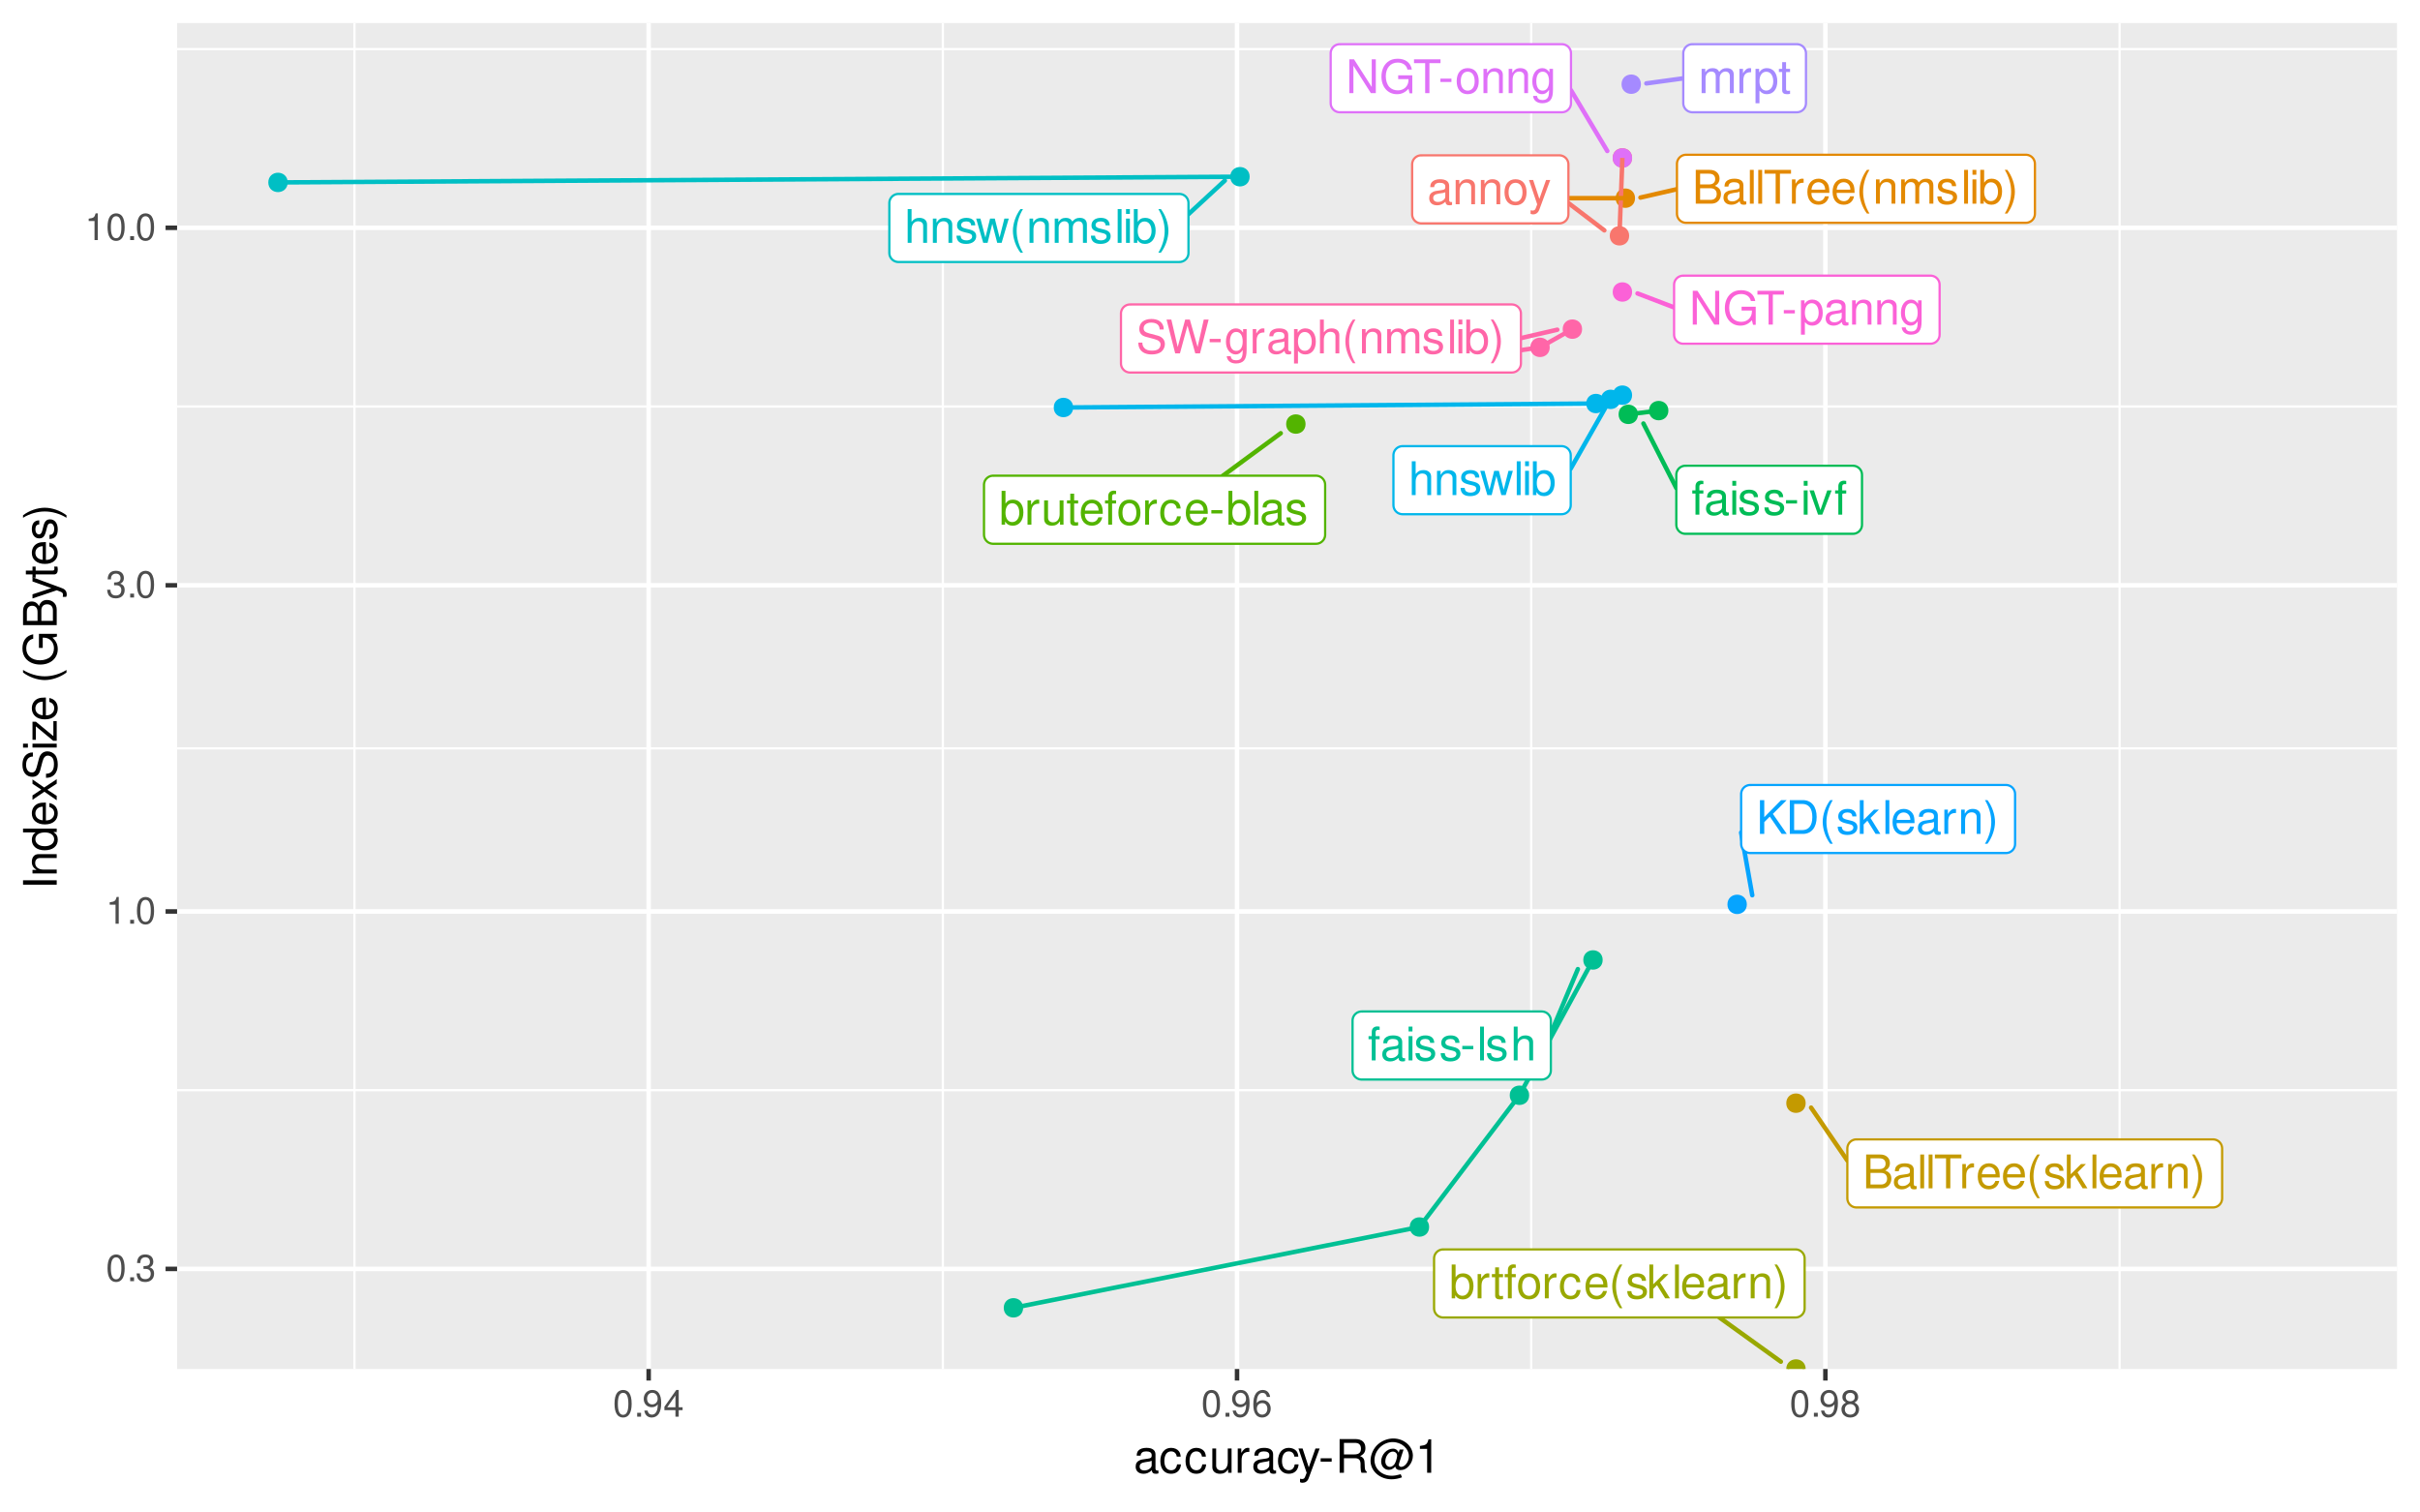 <?xml version="1.0" encoding="UTF-8"?>
<svg xmlns="http://www.w3.org/2000/svg" xmlns:xlink="http://www.w3.org/1999/xlink" width="576pt" height="360pt" viewBox="0 0 576 360" version="1.1">
<defs>
<g>
<symbol overflow="visible" id="glyph0-0">
<path style="stroke:none;" d=""/>
</symbol>
<symbol overflow="visible" id="glyph0-1">
<path style="stroke:none;" d="M 5.906 -0.547 C 5.812 -0.516 5.766 -0.516 5.719 -0.516 C 5.391 -0.516 5.219 -0.688 5.219 -0.969 L 5.219 -4.375 C 5.219 -5.406 4.469 -5.953 3.031 -5.953 C 2.188 -5.953 1.516 -5.719 1.109 -5.281 C 0.844 -4.984 0.734 -4.656 0.719 -4.078 L 1.641 -4.078 C 1.719 -4.781 2.141 -5.109 3 -5.109 C 3.844 -5.109 4.297 -4.797 4.297 -4.234 L 4.297 -4 C 4.281 -3.594 4.094 -3.453 3.344 -3.359 C 2.031 -3.188 1.828 -3.141 1.484 -3 C 0.812 -2.719 0.469 -2.203 0.469 -1.453 C 0.469 -0.406 1.188 0.25 2.359 0.25 C 3.094 0.25 3.672 0 4.328 -0.594 C 4.391 0 4.688 0.25 5.281 0.25 C 5.484 0.25 5.594 0.234 5.906 0.156 Z M 4.297 -1.828 C 4.297 -1.516 4.203 -1.328 3.938 -1.078 C 3.562 -0.734 3.109 -0.547 2.562 -0.547 C 1.844 -0.547 1.422 -0.891 1.422 -1.484 C 1.422 -2.094 1.828 -2.391 2.812 -2.547 C 3.797 -2.672 3.984 -2.719 4.297 -2.859 Z M 4.297 -1.828 "/>
</symbol>
<symbol overflow="visible" id="glyph0-2">
<path style="stroke:none;" d="M 0.766 -5.781 L 0.766 0 L 1.703 0 L 1.703 -3.188 C 1.703 -4.375 2.312 -5.141 3.266 -5.141 C 4 -5.141 4.469 -4.703 4.469 -4.016 L 4.469 0 L 5.375 0 L 5.375 -4.375 C 5.375 -5.328 4.656 -5.953 3.547 -5.953 C 2.688 -5.953 2.125 -5.625 1.625 -4.812 L 1.625 -5.781 Z M 0.766 -5.781 "/>
</symbol>
<symbol overflow="visible" id="glyph0-3">
<path style="stroke:none;" d="M 3 -5.953 C 1.375 -5.953 0.391 -4.797 0.391 -2.844 C 0.391 -0.891 1.375 0.25 3.016 0.25 C 4.656 0.25 5.641 -0.906 5.641 -2.812 C 5.641 -4.812 4.688 -5.953 3 -5.953 Z M 3.016 -5.109 C 4.047 -5.109 4.672 -4.25 4.672 -2.812 C 4.672 -1.453 4.031 -0.594 3.016 -0.594 C 1.984 -0.594 1.359 -1.453 1.359 -2.844 C 1.359 -4.25 1.984 -5.109 3.016 -5.109 Z M 3.016 -5.109 "/>
</symbol>
<symbol overflow="visible" id="glyph0-4">
<path style="stroke:none;" d="M 4.281 -5.781 L 2.688 -1.281 L 1.203 -5.781 L 0.219 -5.781 L 2.172 0.016 L 1.828 0.938 C 1.672 1.344 1.469 1.5 1.078 1.5 C 0.922 1.5 0.797 1.484 0.594 1.438 L 0.594 2.266 C 0.781 2.359 0.969 2.406 1.219 2.406 C 1.516 2.406 1.828 2.312 2.078 2.125 C 2.359 1.922 2.531 1.672 2.703 1.219 L 5.281 -5.781 Z M 4.281 -5.781 "/>
</symbol>
<symbol overflow="visible" id="glyph0-5">
<path style="stroke:none;" d="M 0.875 0 L 4.5 0 C 5.266 0 5.828 -0.203 6.266 -0.672 C 6.656 -1.094 6.875 -1.672 6.875 -2.297 C 6.875 -3.266 6.438 -3.859 5.406 -4.25 C 6.156 -4.594 6.531 -5.188 6.531 -6.016 C 6.531 -6.609 6.312 -7.109 5.891 -7.484 C 5.453 -7.875 4.922 -8.047 4.141 -8.047 L 0.875 -8.047 Z M 1.906 -4.578 L 1.906 -7.141 L 3.891 -7.141 C 4.469 -7.141 4.781 -7.062 5.062 -6.859 C 5.344 -6.641 5.5 -6.312 5.5 -5.859 C 5.5 -5.422 5.344 -5.094 5.062 -4.875 C 4.781 -4.656 4.469 -4.578 3.891 -4.578 Z M 1.906 -0.906 L 1.906 -3.672 L 4.406 -3.672 C 5.312 -3.672 5.859 -3.156 5.859 -2.281 C 5.859 -1.422 5.312 -0.906 4.406 -0.906 Z M 1.906 -0.906 "/>
</symbol>
<symbol overflow="visible" id="glyph0-6">
<path style="stroke:none;" d="M 1.672 -8.047 L 0.75 -8.047 L 0.75 0 L 1.672 0 Z M 1.672 -8.047 "/>
</symbol>
<symbol overflow="visible" id="glyph0-7">
<path style="stroke:none;" d="M 3.906 -7.141 L 6.547 -7.141 L 6.547 -8.047 L 0.234 -8.047 L 0.234 -7.141 L 2.891 -7.141 L 2.891 0 L 3.906 0 Z M 3.906 -7.141 "/>
</symbol>
<symbol overflow="visible" id="glyph0-8">
<path style="stroke:none;" d="M 0.766 -5.781 L 0.766 0 L 1.688 0 L 1.688 -3 C 1.703 -4.391 2.281 -5.016 3.547 -4.984 L 3.547 -5.922 C 3.391 -5.938 3.297 -5.953 3.188 -5.953 C 2.594 -5.953 2.141 -5.594 1.609 -4.734 L 1.609 -5.781 Z M 0.766 -5.781 "/>
</symbol>
<symbol overflow="visible" id="glyph0-9">
<path style="stroke:none;" d="M 5.672 -2.578 C 5.672 -3.469 5.594 -4 5.438 -4.438 C 5.062 -5.375 4.172 -5.953 3.094 -5.953 C 1.484 -5.953 0.438 -4.734 0.438 -2.812 C 0.438 -0.906 1.438 0.25 3.078 0.25 C 4.391 0.25 5.312 -0.5 5.547 -1.75 L 4.625 -1.75 C 4.359 -1 3.844 -0.594 3.109 -0.594 C 2.516 -0.594 2.016 -0.859 1.719 -1.344 C 1.484 -1.672 1.406 -2.016 1.406 -2.578 Z M 1.422 -3.344 C 1.5 -4.406 2.156 -5.109 3.078 -5.109 C 4.016 -5.109 4.672 -4.375 4.672 -3.344 Z M 1.422 -3.344 "/>
</symbol>
<symbol overflow="visible" id="glyph0-10">
<path style="stroke:none;" d="M 2.609 -8.047 C 1.5 -6.609 0.812 -4.594 0.812 -2.859 C 0.812 -1.109 1.5 0.891 2.609 2.344 L 3.219 2.344 C 2.25 0.766 1.703 -1.094 1.703 -2.859 C 1.703 -4.625 2.25 -6.484 3.219 -8.047 Z M 2.609 -8.047 "/>
</symbol>
<symbol overflow="visible" id="glyph0-11">
<path style="stroke:none;" d="M 0.766 -5.781 L 0.766 0 L 1.703 0 L 1.703 -3.641 C 1.703 -4.469 2.312 -5.141 3.062 -5.141 C 3.75 -5.141 4.125 -4.734 4.125 -3.984 L 4.125 0 L 5.062 0 L 5.062 -3.641 C 5.062 -4.469 5.672 -5.141 6.422 -5.141 C 7.094 -5.141 7.484 -4.719 7.484 -3.984 L 7.484 0 L 8.422 0 L 8.422 -4.344 C 8.422 -5.375 7.828 -5.953 6.734 -5.953 C 5.969 -5.953 5.5 -5.719 4.953 -5.078 C 4.625 -5.688 4.156 -5.953 3.406 -5.953 C 2.625 -5.953 2.109 -5.672 1.625 -4.969 L 1.625 -5.781 Z M 0.766 -5.781 "/>
</symbol>
<symbol overflow="visible" id="glyph0-12">
<path style="stroke:none;" d="M 4.844 -4.172 C 4.828 -5.312 4.078 -5.953 2.734 -5.953 C 1.391 -5.953 0.516 -5.266 0.516 -4.188 C 0.516 -3.281 0.984 -2.844 2.359 -2.516 L 3.219 -2.312 C 3.859 -2.156 4.109 -1.922 4.109 -1.516 C 4.109 -0.969 3.562 -0.594 2.766 -0.594 C 2.266 -0.594 1.844 -0.734 1.609 -0.984 C 1.469 -1.156 1.406 -1.312 1.344 -1.719 L 0.375 -1.719 C 0.422 -0.391 1.172 0.25 2.688 0.25 C 4.141 0.25 5.078 -0.469 5.078 -1.578 C 5.078 -2.438 4.578 -2.922 3.438 -3.188 L 2.547 -3.406 C 1.797 -3.578 1.484 -3.828 1.484 -4.234 C 1.484 -4.766 1.953 -5.109 2.703 -5.109 C 3.453 -5.109 3.844 -4.781 3.859 -4.172 Z M 4.844 -4.172 "/>
</symbol>
<symbol overflow="visible" id="glyph0-13">
<path style="stroke:none;" d="M 1.656 -5.781 L 0.734 -5.781 L 0.734 0 L 1.656 0 Z M 1.656 -8.047 L 0.734 -8.047 L 0.734 -6.891 L 1.656 -6.891 Z M 1.656 -8.047 "/>
</symbol>
<symbol overflow="visible" id="glyph0-14">
<path style="stroke:none;" d="M 0.594 -8.047 L 0.594 0 L 1.422 0 L 1.422 -0.734 C 1.859 -0.062 2.453 0.25 3.266 0.25 C 4.781 0.25 5.781 -1 5.781 -2.922 C 5.781 -4.797 4.844 -5.953 3.297 -5.953 C 2.5 -5.953 1.938 -5.656 1.516 -5 L 1.516 -8.047 Z M 3.125 -5.094 C 4.156 -5.094 4.812 -4.203 4.812 -2.812 C 4.812 -1.5 4.125 -0.609 3.125 -0.609 C 2.141 -0.609 1.516 -1.484 1.516 -2.844 C 1.516 -4.203 2.141 -5.094 3.125 -5.094 Z M 3.125 -5.094 "/>
</symbol>
<symbol overflow="visible" id="glyph0-15">
<path style="stroke:none;" d="M 1.031 2.344 C 2.125 0.891 2.828 -1.109 2.828 -2.844 C 2.828 -4.594 2.125 -6.609 1.031 -8.047 L 0.422 -8.047 C 1.391 -6.469 1.938 -4.625 1.938 -2.844 C 1.938 -1.094 1.391 0.766 0.422 2.344 Z M 1.031 2.344 "/>
</symbol>
<symbol overflow="visible" id="glyph0-16">
<path style="stroke:none;" d="M 1.562 -8.047 L 0.641 -8.047 L 0.641 0 L 1.562 0 L 1.562 -2.25 L 2.453 -3.141 L 4.406 0 L 5.547 0 L 3.188 -3.797 L 5.188 -5.781 L 4.016 -5.781 L 1.562 -3.344 Z M 1.562 -8.047 "/>
</symbol>
<symbol overflow="visible" id="glyph0-17">
<path style="stroke:none;" d="M 2.812 -5.781 L 1.859 -5.781 L 1.859 -7.375 L 0.938 -7.375 L 0.938 -5.781 L 0.156 -5.781 L 0.156 -5.031 L 0.938 -5.031 L 0.938 -0.656 C 0.938 -0.062 1.344 0.25 2.062 0.25 C 2.297 0.25 2.5 0.234 2.812 0.172 L 2.812 -0.594 C 2.672 -0.562 2.547 -0.547 2.359 -0.547 C 1.969 -0.547 1.859 -0.656 1.859 -1.078 L 1.859 -5.031 L 2.812 -5.031 Z M 2.812 -5.781 "/>
</symbol>
<symbol overflow="visible" id="glyph0-18">
<path style="stroke:none;" d="M 2.844 -5.781 L 1.891 -5.781 L 1.891 -6.688 C 1.891 -7.078 2.094 -7.281 2.531 -7.281 C 2.609 -7.281 2.641 -7.281 2.844 -7.266 L 2.844 -8.031 C 2.641 -8.078 2.516 -8.094 2.328 -8.094 C 1.484 -8.094 0.969 -7.594 0.969 -6.766 L 0.969 -5.781 L 0.203 -5.781 L 0.203 -5.031 L 0.969 -5.031 L 0.969 0 L 1.891 0 L 1.891 -5.031 L 2.844 -5.031 Z M 2.844 -5.781 "/>
</symbol>
<symbol overflow="visible" id="glyph0-19">
<path style="stroke:none;" d="M 5.203 -3.844 C 5.156 -4.406 5.031 -4.766 4.812 -5.094 C 4.422 -5.641 3.719 -5.953 2.922 -5.953 C 1.344 -5.953 0.344 -4.719 0.344 -2.797 C 0.344 -0.922 1.344 0.25 2.906 0.25 C 4.281 0.25 5.156 -0.578 5.266 -1.984 L 4.344 -1.984 C 4.188 -1.062 3.719 -0.594 2.922 -0.594 C 1.906 -0.594 1.297 -1.422 1.297 -2.797 C 1.297 -4.234 1.906 -5.109 2.906 -5.109 C 3.672 -5.109 4.172 -4.656 4.281 -3.844 Z M 5.203 -3.844 "/>
</symbol>
<symbol overflow="visible" id="glyph0-20">
<path style="stroke:none;" d="M 5.328 0 L 5.328 -5.781 L 4.406 -5.781 L 4.406 -2.5 C 4.406 -1.328 3.797 -0.547 2.828 -0.547 C 2.094 -0.547 1.641 -1 1.641 -1.688 L 1.641 -5.781 L 0.719 -5.781 L 0.719 -1.328 C 0.719 -0.359 1.438 0.25 2.562 0.25 C 3.406 0.25 3.953 -0.047 4.5 -0.812 L 4.5 0 Z M 5.328 0 "/>
</symbol>
<symbol overflow="visible" id="glyph0-21">
<path style="stroke:none;" d="M 3.141 -3.453 L 0.516 -3.453 L 0.516 -2.656 L 3.141 -2.656 Z M 3.141 -3.453 "/>
</symbol>
<symbol overflow="visible" id="glyph0-22">
<path style="stroke:none;" d="M 3.141 0 L 5.375 -5.781 L 4.328 -5.781 L 2.703 -1.094 L 1.156 -5.781 L 0.109 -5.781 L 2.141 0 Z M 3.141 0 "/>
</symbol>
<symbol overflow="visible" id="glyph0-23">
<path style="stroke:none;" d="M 0.766 -8.047 L 0.766 0 L 1.688 0 L 1.688 -3.188 C 1.688 -4.375 2.312 -5.141 3.266 -5.141 C 3.562 -5.141 3.859 -5.062 4.078 -4.891 C 4.344 -4.688 4.453 -4.422 4.453 -4.016 L 4.453 0 L 5.375 0 L 5.375 -4.375 C 5.375 -5.344 4.672 -5.953 3.547 -5.953 C 2.734 -5.953 2.234 -5.703 1.688 -5 L 1.688 -8.047 Z M 0.766 -8.047 "/>
</symbol>
<symbol overflow="visible" id="glyph0-24">
<path style="stroke:none;" d="M 6.125 0 L 7.828 -5.781 L 6.781 -5.781 L 5.641 -1.281 L 4.5 -5.781 L 3.375 -5.781 L 2.266 -1.281 L 1.078 -5.781 L 0.062 -5.781 L 1.75 0 L 2.781 0 L 3.906 -4.547 L 5.078 0 Z M 6.125 0 "/>
</symbol>
<symbol overflow="visible" id="glyph0-25">
<path style="stroke:none;" d="M 1.906 -2.812 L 3.219 -4.125 L 6.047 0 L 7.266 0 L 3.953 -4.766 L 7.234 -8.047 L 5.906 -8.047 L 1.906 -3.984 L 1.906 -8.047 L 0.875 -8.047 L 0.875 0 L 1.906 0 Z M 1.906 -2.812 "/>
</symbol>
<symbol overflow="visible" id="glyph0-26">
<path style="stroke:none;" d="M 0.984 0 L 4.094 0 C 6.125 0 7.375 -1.531 7.375 -4.031 C 7.375 -6.531 6.125 -8.047 4.094 -8.047 L 0.984 -8.047 Z M 2.016 -0.906 L 2.016 -7.141 L 3.906 -7.141 C 5.5 -7.141 6.344 -6.078 6.344 -4.016 C 6.344 -1.984 5.5 -0.906 3.906 -0.906 Z M 2.016 -0.906 "/>
</symbol>
<symbol overflow="visible" id="glyph0-27">
<path style="stroke:none;" d="M 0.594 2.406 L 1.531 2.406 L 1.531 -0.609 C 2.016 -0.016 2.547 0.25 3.297 0.25 C 4.812 0.25 5.781 -0.953 5.781 -2.797 C 5.781 -4.734 4.828 -5.953 3.297 -5.953 C 2.5 -5.953 1.875 -5.594 1.453 -4.922 L 1.453 -5.781 L 0.594 -5.781 Z M 3.141 -5.094 C 4.156 -5.094 4.812 -4.203 4.812 -2.812 C 4.812 -1.5 4.141 -0.609 3.141 -0.609 C 2.156 -0.609 1.531 -1.484 1.531 -2.844 C 1.531 -4.203 2.156 -5.094 3.141 -5.094 Z M 3.141 -5.094 "/>
</symbol>
<symbol overflow="visible" id="glyph0-28">
<path style="stroke:none;" d="M 7.141 -8.047 L 6.172 -8.047 L 6.172 -1.469 L 1.953 -8.047 L 0.844 -8.047 L 0.844 0 L 1.812 0 L 1.812 -6.531 L 5.969 0 L 7.141 0 Z M 7.141 -8.047 "/>
</symbol>
<symbol overflow="visible" id="glyph0-29">
<path style="stroke:none;" d="M 7.828 -4.25 L 4.469 -4.25 L 4.469 -3.344 L 6.922 -3.344 L 6.922 -3.125 C 6.922 -1.688 5.859 -0.656 4.391 -0.656 C 3.578 -0.656 2.844 -0.953 2.359 -1.469 C 1.828 -2.047 1.516 -3 1.516 -4 C 1.516 -5.969 2.641 -7.281 4.344 -7.281 C 5.562 -7.281 6.453 -6.656 6.672 -5.609 L 7.719 -5.609 C 7.438 -7.25 6.203 -8.188 4.359 -8.188 C 3.375 -8.188 2.578 -7.938 1.938 -7.406 C 1 -6.641 0.484 -5.391 0.484 -3.938 C 0.484 -1.469 2 0.25 4.172 0.25 C 5.266 0.25 6.125 -0.156 6.922 -1.031 L 7.188 0.047 L 7.828 0.047 Z M 7.828 -4.25 "/>
</symbol>
<symbol overflow="visible" id="glyph0-30">
<path style="stroke:none;" d="M 4.469 -5.781 L 4.469 -4.953 C 4 -5.641 3.484 -5.953 2.766 -5.953 C 1.359 -5.953 0.391 -4.656 0.391 -2.797 C 0.391 -1.828 0.625 -1.109 1.109 -0.531 C 1.547 -0.016 2.094 0.25 2.703 0.25 C 3.391 0.25 3.891 -0.062 4.375 -0.781 L 4.375 -0.484 C 4.375 1.062 3.938 1.641 2.797 1.641 C 2.016 1.641 1.609 1.328 1.516 0.656 L 0.578 0.656 C 0.656 1.734 1.516 2.406 2.766 2.406 C 3.625 2.406 4.328 2.125 4.703 1.672 C 5.141 1.125 5.312 0.406 5.312 -0.953 L 5.312 -5.781 Z M 2.844 -5.109 C 3.828 -5.109 4.375 -4.281 4.375 -2.812 C 4.375 -1.406 3.812 -0.594 2.844 -0.594 C 1.906 -0.594 1.344 -1.422 1.344 -2.844 C 1.344 -4.266 1.906 -5.109 2.844 -5.109 Z M 2.844 -5.109 "/>
</symbol>
<symbol overflow="visible" id="glyph0-31">
<path style="stroke:none;" d="M 6.578 -5.688 C 6.578 -6.234 6.547 -6.391 6.375 -6.766 C 5.938 -7.703 5 -8.188 3.641 -8.188 C 1.859 -8.188 0.766 -7.281 0.766 -5.828 C 0.766 -4.844 1.297 -4.219 2.359 -3.938 L 4.359 -3.406 C 5.375 -3.141 5.828 -2.734 5.828 -2.109 C 5.828 -1.672 5.594 -1.234 5.266 -1 C 4.938 -0.766 4.438 -0.656 3.781 -0.656 C 2.891 -0.656 2.312 -0.859 1.922 -1.328 C 1.625 -1.672 1.484 -2.062 1.5 -2.562 L 0.531 -2.562 C 0.547 -1.828 0.688 -1.344 1 -0.891 C 1.562 -0.125 2.484 0.25 3.719 0.25 C 4.672 0.25 5.453 0.031 5.969 -0.359 C 6.516 -0.797 6.859 -1.516 6.859 -2.203 C 6.859 -3.203 6.234 -3.938 5.141 -4.234 L 3.125 -4.766 C 2.156 -5.031 1.797 -5.344 1.797 -5.969 C 1.797 -6.781 2.516 -7.328 3.594 -7.328 C 4.875 -7.328 5.594 -6.75 5.609 -5.688 Z M 6.578 -5.688 "/>
</symbol>
<symbol overflow="visible" id="glyph0-32">
<path style="stroke:none;" d="M 8.219 0 L 10.266 -8.047 L 9.109 -8.047 L 7.641 -1.516 L 5.797 -8.047 L 4.688 -8.047 L 2.906 -1.516 L 1.391 -8.047 L 0.25 -8.047 L 2.312 0 L 3.438 0 L 5.234 -6.609 L 7.094 0 Z M 8.219 0 "/>
</symbol>
<symbol overflow="visible" id="glyph1-0">
<path style="stroke:none;" d=""/>
</symbol>
<symbol overflow="visible" id="glyph1-1">
<path style="stroke:none;" d="M 2.422 -6.359 C 1.844 -6.359 1.312 -6.094 0.984 -5.672 C 0.578 -5.109 0.375 -4.25 0.375 -3.078 C 0.375 -0.938 1.078 0.203 2.422 0.203 C 3.734 0.203 4.453 -0.938 4.453 -3.031 C 4.453 -4.25 4.266 -5.078 3.859 -5.672 C 3.531 -6.109 3.016 -6.359 2.422 -6.359 Z M 2.422 -5.672 C 3.25 -5.672 3.672 -4.828 3.672 -3.094 C 3.672 -1.281 3.266 -0.438 2.406 -0.438 C 1.578 -0.438 1.172 -1.312 1.172 -3.062 C 1.172 -4.828 1.578 -5.672 2.422 -5.672 Z M 2.422 -5.672 "/>
</symbol>
<symbol overflow="visible" id="glyph1-2">
<path style="stroke:none;" d="M 1.688 -0.922 L 0.766 -0.922 L 0.766 0 L 1.688 0 Z M 1.688 -0.922 "/>
</symbol>
<symbol overflow="visible" id="glyph1-3">
<path style="stroke:none;" d="M 1.938 -2.922 L 2.359 -2.922 C 3.203 -2.922 3.656 -2.531 3.656 -1.766 C 3.656 -0.969 3.172 -0.484 2.375 -0.484 C 1.516 -0.484 1.109 -0.922 1.062 -1.844 L 0.281 -1.844 C 0.312 -1.344 0.406 -1 0.547 -0.719 C 0.875 -0.109 1.484 0.203 2.344 0.203 C 3.625 0.203 4.453 -0.578 4.453 -1.781 C 4.453 -2.594 4.141 -3.031 3.391 -3.297 C 3.969 -3.531 4.266 -3.969 4.266 -4.609 C 4.266 -5.703 3.547 -6.359 2.359 -6.359 C 1.109 -6.359 0.438 -5.656 0.406 -4.312 L 1.188 -4.312 C 1.203 -4.703 1.234 -4.922 1.328 -5.109 C 1.5 -5.469 1.891 -5.688 2.375 -5.688 C 3.062 -5.688 3.469 -5.266 3.469 -4.578 C 3.469 -4.141 3.312 -3.859 2.969 -3.719 C 2.766 -3.625 2.484 -3.594 1.938 -3.578 Z M 1.938 -2.922 "/>
</symbol>
<symbol overflow="visible" id="glyph1-4">
<path style="stroke:none;" d="M 2.281 -4.531 L 2.281 0 L 3.047 0 L 3.047 -6.359 L 2.547 -6.359 C 2.266 -5.391 2.094 -5.25 0.891 -5.094 L 0.891 -4.531 Z M 2.281 -4.531 "/>
</symbol>
<symbol overflow="visible" id="glyph1-5">
<path style="stroke:none;" d="M 0.469 -1.453 C 0.609 -0.406 1.281 0.203 2.234 0.203 C 2.922 0.203 3.547 -0.125 3.922 -0.703 C 4.297 -1.328 4.484 -2.109 4.484 -3.25 C 4.484 -4.328 4.312 -5 3.953 -5.562 C 3.609 -6.094 3.062 -6.359 2.375 -6.359 C 1.188 -6.359 0.328 -5.469 0.328 -4.234 C 0.328 -3.062 1.125 -2.25 2.25 -2.25 C 2.844 -2.25 3.281 -2.453 3.672 -2.938 C 3.672 -1.359 3.172 -0.484 2.281 -0.484 C 1.734 -0.484 1.359 -0.828 1.234 -1.453 Z M 2.359 -5.688 C 3.094 -5.688 3.641 -5.078 3.641 -4.25 C 3.641 -3.469 3.109 -2.922 2.344 -2.922 C 1.594 -2.922 1.125 -3.453 1.125 -4.297 C 1.125 -5.109 1.641 -5.688 2.359 -5.688 Z M 2.359 -5.688 "/>
</symbol>
<symbol overflow="visible" id="glyph1-6">
<path style="stroke:none;" d="M 2.875 -1.547 L 2.875 0 L 3.656 0 L 3.656 -1.547 L 4.578 -1.547 L 4.578 -2.234 L 3.656 -2.234 L 3.656 -6.359 L 3.078 -6.359 L 0.25 -2.359 L 0.25 -1.547 Z M 2.875 -2.234 L 0.922 -2.234 L 2.875 -5.047 Z M 2.875 -2.234 "/>
</symbol>
<symbol overflow="visible" id="glyph1-7">
<path style="stroke:none;" d="M 4.375 -4.703 C 4.234 -5.75 3.562 -6.359 2.609 -6.359 C 1.922 -6.359 1.312 -6.031 0.938 -5.453 C 0.547 -4.828 0.375 -4.062 0.375 -2.906 C 0.375 -1.828 0.531 -1.156 0.906 -0.594 C 1.234 -0.078 1.781 0.203 2.469 0.203 C 3.656 0.203 4.516 -0.688 4.516 -1.922 C 4.516 -3.094 3.719 -3.922 2.609 -3.922 C 1.984 -3.922 1.5 -3.688 1.172 -3.234 C 1.172 -4.797 1.672 -5.672 2.562 -5.672 C 3.109 -5.672 3.484 -5.328 3.609 -4.703 Z M 2.5 -3.234 C 3.25 -3.234 3.719 -2.703 3.719 -1.859 C 3.719 -1.062 3.188 -0.484 2.484 -0.484 C 1.766 -0.484 1.219 -1.094 1.219 -1.906 C 1.219 -2.688 1.734 -3.234 2.5 -3.234 Z M 2.5 -3.234 "/>
</symbol>
<symbol overflow="visible" id="glyph1-8">
<path style="stroke:none;" d="M 3.438 -3.359 C 4.094 -3.75 4.297 -4.062 4.297 -4.656 C 4.297 -5.672 3.531 -6.359 2.422 -6.359 C 1.312 -6.359 0.547 -5.672 0.547 -4.672 C 0.547 -4.062 0.75 -3.75 1.391 -3.359 C 0.672 -2.984 0.328 -2.469 0.328 -1.766 C 0.328 -0.609 1.172 0.203 2.422 0.203 C 3.656 0.203 4.516 -0.609 4.516 -1.766 C 4.516 -2.469 4.156 -2.984 3.438 -3.359 Z M 2.422 -5.672 C 3.078 -5.672 3.5 -5.281 3.5 -4.641 C 3.5 -4.047 3.062 -3.656 2.422 -3.656 C 1.766 -3.656 1.344 -4.047 1.344 -4.656 C 1.344 -5.281 1.766 -5.672 2.422 -5.672 Z M 2.422 -3 C 3.188 -3 3.719 -2.484 3.719 -1.75 C 3.719 -0.984 3.203 -0.484 2.406 -0.484 C 1.641 -0.484 1.125 -1 1.125 -1.734 C 1.125 -2.5 1.641 -3 2.422 -3 Z M 2.422 -3 "/>
</symbol>
<symbol overflow="visible" id="glyph2-0">
<path style="stroke:none;" d=""/>
</symbol>
<symbol overflow="visible" id="glyph2-1">
<path style="stroke:none;" d="M 5.891 -0.531 C 5.781 -0.516 5.734 -0.516 5.688 -0.516 C 5.375 -0.516 5.188 -0.688 5.188 -0.969 L 5.188 -4.359 C 5.188 -5.375 4.438 -5.922 3.031 -5.922 C 2.172 -5.922 1.5 -5.688 1.109 -5.266 C 0.844 -4.969 0.734 -4.625 0.719 -4.062 L 1.641 -4.062 C 1.719 -4.766 2.141 -5.078 2.984 -5.078 C 3.828 -5.078 4.281 -4.781 4.281 -4.219 L 4.281 -3.984 C 4.266 -3.594 4.062 -3.438 3.328 -3.344 C 2.031 -3.172 1.828 -3.141 1.469 -2.984 C 0.797 -2.703 0.469 -2.203 0.469 -1.453 C 0.469 -0.406 1.188 0.25 2.359 0.25 C 3.078 0.25 3.656 0 4.312 -0.594 C 4.375 0 4.656 0.25 5.266 0.25 C 5.453 0.25 5.578 0.234 5.891 0.156 Z M 4.281 -1.812 C 4.281 -1.5 4.188 -1.312 3.922 -1.062 C 3.547 -0.719 3.094 -0.547 2.547 -0.547 C 1.844 -0.547 1.422 -0.891 1.422 -1.469 C 1.422 -2.078 1.812 -2.391 2.812 -2.531 C 3.781 -2.656 3.969 -2.703 4.281 -2.844 Z M 4.281 -1.812 "/>
</symbol>
<symbol overflow="visible" id="glyph2-2">
<path style="stroke:none;" d="M 5.188 -3.828 C 5.141 -4.391 5.016 -4.75 4.797 -5.078 C 4.406 -5.609 3.703 -5.922 2.906 -5.922 C 1.344 -5.922 0.344 -4.703 0.344 -2.781 C 0.344 -0.922 1.328 0.25 2.891 0.25 C 4.266 0.25 5.141 -0.578 5.25 -1.984 L 4.328 -1.984 C 4.172 -1.062 3.703 -0.594 2.922 -0.594 C 1.906 -0.594 1.297 -1.422 1.297 -2.781 C 1.297 -4.219 1.891 -5.078 2.891 -5.078 C 3.656 -5.078 4.141 -4.625 4.25 -3.828 Z M 5.188 -3.828 "/>
</symbol>
<symbol overflow="visible" id="glyph2-3">
<path style="stroke:none;" d="M 5.297 0 L 5.297 -5.766 L 4.391 -5.766 L 4.391 -2.5 C 4.391 -1.312 3.766 -0.547 2.812 -0.547 C 2.094 -0.547 1.625 -0.984 1.625 -1.688 L 1.625 -5.766 L 0.719 -5.766 L 0.719 -1.312 C 0.719 -0.359 1.438 0.25 2.547 0.25 C 3.406 0.25 3.938 -0.047 4.484 -0.797 L 4.484 0 Z M 5.297 0 "/>
</symbol>
<symbol overflow="visible" id="glyph2-4">
<path style="stroke:none;" d="M 0.766 -5.766 L 0.766 0 L 1.688 0 L 1.688 -2.984 C 1.688 -4.375 2.266 -5 3.531 -4.969 L 3.531 -5.891 C 3.375 -5.922 3.281 -5.922 3.172 -5.922 C 2.578 -5.922 2.141 -5.578 1.609 -4.719 L 1.609 -5.766 Z M 0.766 -5.766 "/>
</symbol>
<symbol overflow="visible" id="glyph2-5">
<path style="stroke:none;" d="M 4.266 -5.766 L 2.672 -1.281 L 1.203 -5.766 L 0.219 -5.766 L 2.172 0.016 L 1.812 0.938 C 1.656 1.344 1.469 1.5 1.078 1.5 C 0.922 1.5 0.797 1.469 0.594 1.438 L 0.594 2.25 C 0.781 2.359 0.969 2.391 1.203 2.391 C 1.5 2.391 1.828 2.297 2.062 2.125 C 2.359 1.906 2.516 1.672 2.688 1.203 L 5.266 -5.766 Z M 4.266 -5.766 "/>
</symbol>
<symbol overflow="visible" id="glyph2-6">
<path style="stroke:none;" d="M 3.125 -3.438 L 0.5 -3.438 L 0.5 -2.641 L 3.125 -2.641 Z M 3.125 -3.438 "/>
</symbol>
<symbol overflow="visible" id="glyph2-7">
<path style="stroke:none;" d="M 2.047 -3.453 L 4.688 -3.453 C 5.594 -3.453 6 -3.016 6 -2.031 L 6 -1.312 C 6 -0.812 6.078 -0.328 6.219 0 L 7.469 0 L 7.469 -0.25 C 7.078 -0.516 7 -0.797 6.984 -1.875 C 6.969 -3.188 6.766 -3.594 5.891 -3.953 C 6.797 -4.406 7.156 -4.953 7.156 -5.875 C 7.156 -7.266 6.297 -8.016 4.719 -8.016 L 1.016 -8.016 L 1.016 0 L 2.047 0 Z M 2.047 -4.359 L 2.047 -7.109 L 4.516 -7.109 C 5.094 -7.109 5.422 -7.031 5.672 -6.812 C 5.953 -6.578 6.094 -6.219 6.094 -5.734 C 6.094 -4.781 5.609 -4.359 4.516 -4.359 Z M 2.047 -4.359 "/>
</symbol>
<symbol overflow="visible" id="glyph2-8">
<path style="stroke:none;" d="M 7.312 -5.516 L 7.078 -4.781 C 6.797 -5.422 6.344 -5.734 5.734 -5.734 C 4.25 -5.734 2.906 -4.297 2.906 -2.688 C 2.906 -1.547 3.672 -0.688 4.703 -0.688 C 5.281 -0.688 5.75 -0.922 6.266 -1.469 C 6.359 -0.906 6.766 -0.625 7.469 -0.625 C 8.297 -0.625 8.953 -0.953 9.516 -1.609 C 10.125 -2.312 10.453 -3.188 10.453 -4.062 C 10.453 -6.297 8.344 -8.156 5.781 -8.156 C 4.469 -8.156 3.078 -7.609 2.109 -6.734 C 1.031 -5.75 0.375 -4.281 0.375 -2.844 C 0.375 -0.391 2.594 1.562 5.375 1.562 C 6.188 1.562 7.062 1.391 7.859 1.094 L 7.562 0.359 C 6.641 0.609 6.031 0.719 5.422 0.719 C 3.109 0.719 1.312 -0.906 1.312 -3 C 1.312 -5.312 3.312 -7.297 5.625 -7.297 C 7.75 -7.297 9.5 -5.766 9.5 -3.922 C 9.5 -2.641 8.594 -1.391 7.656 -1.391 C 7.359 -1.391 7.109 -1.609 7.109 -1.875 C 7.109 -1.984 7.156 -2.172 7.234 -2.438 L 8.234 -5.516 Z M 5.672 -5.031 C 6.281 -5.031 6.734 -4.594 6.703 -3.984 C 6.672 -3.438 6.375 -2.516 6.109 -2.094 C 5.797 -1.656 5.391 -1.391 4.984 -1.391 C 4.375 -1.391 3.891 -1.953 3.891 -2.688 C 3.891 -3.922 4.734 -5.031 5.672 -5.031 Z M 5.672 -5.031 "/>
</symbol>
<symbol overflow="visible" id="glyph2-9">
<path style="stroke:none;" d="M 2.844 -5.672 L 2.844 0 L 3.812 0 L 3.812 -7.953 L 3.172 -7.953 C 2.844 -6.734 2.625 -6.562 1.125 -6.375 L 1.125 -5.672 Z M 2.844 -5.672 "/>
</symbol>
<symbol overflow="visible" id="glyph3-0">
<path style="stroke:none;" d=""/>
</symbol>
<symbol overflow="visible" id="glyph3-1">
<path style="stroke:none;" d="M -8.016 -2.141 L -8.016 -1.094 L 0 -1.094 L 0 -2.141 Z M -8.016 -2.141 "/>
</symbol>
<symbol overflow="visible" id="glyph3-2">
<path style="stroke:none;" d="M -5.766 -0.766 L 0 -0.766 L 0 -1.688 L -3.172 -1.688 C -4.359 -1.688 -5.125 -2.312 -5.125 -3.25 C -5.125 -3.984 -4.688 -4.438 -4 -4.438 L 0 -4.438 L 0 -5.359 L -4.359 -5.359 C -5.312 -5.359 -5.922 -4.641 -5.922 -3.531 C -5.922 -2.672 -5.594 -2.125 -4.797 -1.609 L -5.766 -1.609 Z M -5.766 -0.766 "/>
</symbol>
<symbol overflow="visible" id="glyph3-3">
<path style="stroke:none;" d="M -8.016 -5.438 L -8.016 -4.531 L -5.031 -4.531 C -5.625 -4.141 -5.922 -3.531 -5.922 -2.766 C -5.922 -1.266 -4.734 -0.281 -2.891 -0.281 C -0.953 -0.281 0.25 -1.234 0.25 -2.797 C 0.25 -3.594 -0.047 -4.141 -0.766 -4.625 L 0 -4.625 L 0 -5.438 Z M -5.078 -2.922 C -5.078 -3.906 -4.203 -4.531 -2.812 -4.531 C -1.484 -4.531 -0.609 -3.891 -0.609 -2.922 C -0.609 -1.906 -1.5 -1.25 -2.844 -1.25 C -4.188 -1.25 -5.078 -1.906 -5.078 -2.922 Z M -5.078 -2.922 "/>
</symbol>
<symbol overflow="visible" id="glyph3-4">
<path style="stroke:none;" d="M -2.578 -5.641 C -3.453 -5.641 -3.984 -5.578 -4.406 -5.406 C -5.359 -5.031 -5.922 -4.156 -5.922 -3.078 C -5.922 -1.469 -4.703 -0.438 -2.812 -0.438 C -0.906 -0.438 0.25 -1.438 0.25 -3.062 C 0.25 -4.375 -0.5 -5.297 -1.75 -5.516 L -1.75 -4.594 C -0.984 -4.344 -0.594 -3.828 -0.594 -3.094 C -0.594 -2.516 -0.859 -2.016 -1.344 -1.703 C -1.672 -1.484 -2 -1.406 -2.578 -1.391 Z M -3.328 -1.422 C -4.391 -1.5 -5.078 -2.141 -5.078 -3.062 C -5.078 -4 -4.359 -4.656 -3.328 -4.656 Z M -3.328 -1.422 "/>
</symbol>
<symbol overflow="visible" id="glyph3-5">
<path style="stroke:none;" d="M -2.984 -3.219 L -5.766 -5.141 L -5.766 -4.109 L -3.672 -2.734 L -5.766 -1.344 L -5.766 -0.297 L -2.938 -2.219 L 0 -0.188 L 0 -1.234 L -2.219 -2.688 L 0 -4.141 L 0 -5.203 Z M -2.984 -3.219 "/>
</symbol>
<symbol overflow="visible" id="glyph3-6">
<path style="stroke:none;" d="M -5.672 -6.562 C -6.219 -6.562 -6.375 -6.516 -6.75 -6.344 C -7.672 -5.906 -8.156 -4.969 -8.156 -3.625 C -8.156 -1.859 -7.25 -0.766 -5.797 -0.766 C -4.812 -0.766 -4.203 -1.281 -3.922 -2.344 L -3.406 -4.328 C -3.141 -5.359 -2.734 -5.812 -2.094 -5.812 C -1.672 -5.812 -1.234 -5.578 -0.984 -5.234 C -0.766 -4.922 -0.656 -4.406 -0.656 -3.766 C -0.656 -2.875 -0.859 -2.297 -1.312 -1.906 C -1.672 -1.609 -2.062 -1.484 -2.547 -1.5 L -2.547 -0.531 C -1.812 -0.531 -1.328 -0.688 -0.891 -1 C -0.125 -1.547 0.25 -2.469 0.25 -3.703 C 0.25 -4.656 0.031 -5.438 -0.359 -5.953 C -0.797 -6.484 -1.5 -6.828 -2.203 -6.828 C -3.188 -6.828 -3.922 -6.219 -4.219 -5.125 L -4.75 -3.109 C -5.016 -2.141 -5.328 -1.797 -5.938 -1.797 C -6.75 -1.797 -7.297 -2.516 -7.297 -3.594 C -7.297 -4.859 -6.719 -5.578 -5.672 -5.594 Z M -5.672 -6.562 "/>
</symbol>
<symbol overflow="visible" id="glyph3-7">
<path style="stroke:none;" d="M -5.766 -1.656 L -5.766 -0.734 L 0 -0.734 L 0 -1.656 Z M -8.016 -1.656 L -8.016 -0.719 L -6.859 -0.719 L -6.859 -1.656 Z M -8.016 -1.656 "/>
</symbol>
<symbol overflow="visible" id="glyph3-8">
<path style="stroke:none;" d="M -5.766 -4.875 L -5.766 -0.578 L -4.969 -0.578 L -4.969 -3.781 L -0.828 -0.344 L 0 -0.344 L 0 -5.031 L -0.797 -5.031 L -0.797 -1.453 L -4.953 -4.875 Z M -5.766 -4.875 "/>
</symbol>
<symbol overflow="visible" id="glyph3-9">
<path style="stroke:none;" d=""/>
</symbol>
<symbol overflow="visible" id="glyph3-10">
<path style="stroke:none;" d="M -8.016 -2.594 C -6.578 -1.5 -4.578 -0.797 -2.844 -0.797 C -1.109 -0.797 0.891 -1.5 2.328 -2.594 L 2.328 -3.203 C 0.766 -2.234 -1.094 -1.688 -2.844 -1.688 C -4.594 -1.688 -6.453 -2.234 -8.016 -3.203 Z M -8.016 -2.594 "/>
</symbol>
<symbol overflow="visible" id="glyph3-11">
<path style="stroke:none;" d="M -4.234 -7.797 L -4.234 -4.453 L -3.328 -4.453 L -3.328 -6.891 L -3.109 -6.891 C -1.688 -6.891 -0.656 -5.844 -0.656 -4.375 C -0.656 -3.562 -0.953 -2.828 -1.469 -2.359 C -2.031 -1.828 -2.984 -1.5 -3.984 -1.5 C -5.953 -1.5 -7.25 -2.625 -7.25 -4.328 C -7.25 -5.547 -6.625 -6.422 -5.594 -6.641 L -5.594 -7.688 C -7.219 -7.406 -8.156 -6.172 -8.156 -4.328 C -8.156 -3.359 -7.891 -2.562 -7.375 -1.938 C -6.609 -1 -5.375 -0.484 -3.922 -0.484 C -1.469 -0.484 0.25 -1.984 0.25 -4.156 C 0.25 -5.25 -0.156 -6.109 -1.016 -6.891 L 0.047 -7.156 L 0.047 -7.797 Z M -4.234 -7.797 "/>
</symbol>
<symbol overflow="visible" id="glyph3-12">
<path style="stroke:none;" d="M 0 -0.875 L 0 -4.484 C 0 -5.25 -0.203 -5.812 -0.672 -6.234 C -1.094 -6.641 -1.656 -6.859 -2.281 -6.859 C -3.25 -6.859 -3.844 -6.406 -4.234 -5.391 C -4.578 -6.125 -5.156 -6.5 -5.984 -6.5 C -6.578 -6.5 -7.078 -6.281 -7.453 -5.859 C -7.844 -5.438 -8.016 -4.891 -8.016 -4.125 L -8.016 -0.875 Z M -4.562 -1.891 L -7.109 -1.891 L -7.109 -3.875 C -7.109 -4.438 -7.047 -4.766 -6.828 -5.031 C -6.609 -5.328 -6.281 -5.484 -5.844 -5.484 C -5.406 -5.484 -5.078 -5.328 -4.844 -5.031 C -4.641 -4.766 -4.562 -4.438 -4.562 -3.875 Z M -0.906 -1.891 L -3.656 -1.891 L -3.656 -4.391 C -3.656 -5.297 -3.141 -5.828 -2.281 -5.828 C -1.422 -5.828 -0.906 -5.297 -0.906 -4.391 Z M -0.906 -1.891 "/>
</symbol>
<symbol overflow="visible" id="glyph3-13">
<path style="stroke:none;" d="M -5.766 -4.266 L -1.281 -2.672 L -5.766 -1.203 L -5.766 -0.219 L 0.016 -2.172 L 0.938 -1.812 C 1.344 -1.656 1.5 -1.469 1.5 -1.078 C 1.5 -0.922 1.469 -0.797 1.438 -0.594 L 2.25 -0.594 C 2.359 -0.781 2.391 -0.969 2.391 -1.203 C 2.391 -1.5 2.297 -1.828 2.125 -2.062 C 1.906 -2.359 1.672 -2.516 1.203 -2.688 L -5.766 -5.266 Z M -5.766 -4.266 "/>
</symbol>
<symbol overflow="visible" id="glyph3-14">
<path style="stroke:none;" d="M -5.766 -2.797 L -5.766 -1.844 L -7.344 -1.844 L -7.344 -0.938 L -5.766 -0.938 L -5.766 -0.156 L -5.016 -0.156 L -5.016 -0.938 L -0.656 -0.938 C -0.062 -0.938 0.25 -1.328 0.25 -2.047 C 0.25 -2.281 0.234 -2.484 0.172 -2.797 L -0.594 -2.797 C -0.562 -2.656 -0.547 -2.547 -0.547 -2.359 C -0.547 -1.953 -0.656 -1.844 -1.062 -1.844 L -5.016 -1.844 L -5.016 -2.797 Z M -5.766 -2.797 "/>
</symbol>
<symbol overflow="visible" id="glyph3-15">
<path style="stroke:none;" d="M -4.156 -4.812 C -5.297 -4.812 -5.922 -4.062 -5.922 -2.734 C -5.922 -1.391 -5.234 -0.516 -4.172 -0.516 C -3.266 -0.516 -2.844 -0.984 -2.516 -2.344 L -2.297 -3.203 C -2.141 -3.844 -1.906 -4.094 -1.5 -4.094 C -0.953 -4.094 -0.594 -3.547 -0.594 -2.75 C -0.594 -2.25 -0.734 -1.844 -0.984 -1.609 C -1.141 -1.469 -1.312 -1.391 -1.719 -1.344 L -1.719 -0.375 C -0.391 -0.422 0.25 -1.172 0.25 -2.672 C 0.25 -4.125 -0.469 -5.047 -1.578 -5.047 C -2.438 -5.047 -2.906 -4.562 -3.172 -3.422 L -3.391 -2.547 C -3.562 -1.797 -3.812 -1.469 -4.219 -1.469 C -4.75 -1.469 -5.078 -1.953 -5.078 -2.688 C -5.078 -3.438 -4.766 -3.828 -4.156 -3.844 Z M -4.156 -4.812 "/>
</symbol>
<symbol overflow="visible" id="glyph3-16">
<path style="stroke:none;" d="M 2.328 -1.016 C 0.891 -2.125 -1.109 -2.812 -2.844 -2.812 C -4.578 -2.812 -6.578 -2.125 -8.016 -1.016 L -8.016 -0.422 C -6.453 -1.391 -4.594 -1.922 -2.844 -1.922 C -1.094 -1.922 0.766 -1.391 2.328 -0.422 Z M 2.328 -1.016 "/>
</symbol>
</g>
<clipPath id="clip1">
  <path d="M 42.152 5.48 L 570.523 5.48 L 570.523 325.852 L 42.152 325.852 Z M 42.152 5.48 "/>
</clipPath>
<clipPath id="clip2">
  <path d="M 42.152 259 L 570.523 259 L 570.523 260 L 42.152 260 Z M 42.152 259 "/>
</clipPath>
<clipPath id="clip3">
  <path d="M 42.152 177 L 570.523 177 L 570.523 179 L 42.152 179 Z M 42.152 177 "/>
</clipPath>
<clipPath id="clip4">
  <path d="M 42.152 96 L 570.523 96 L 570.523 98 L 42.152 98 Z M 42.152 96 "/>
</clipPath>
<clipPath id="clip5">
  <path d="M 42.152 11 L 570.523 11 L 570.523 12 L 42.152 12 Z M 42.152 11 "/>
</clipPath>
<clipPath id="clip6">
  <path d="M 84 5.48 L 85 5.48 L 85 325.852 L 84 325.852 Z M 84 5.48 "/>
</clipPath>
<clipPath id="clip7">
  <path d="M 224 5.48 L 225 5.48 L 225 325.852 L 224 325.852 Z M 224 5.48 "/>
</clipPath>
<clipPath id="clip8">
  <path d="M 364 5.48 L 365 5.48 L 365 325.852 L 364 325.852 Z M 364 5.48 "/>
</clipPath>
<clipPath id="clip9">
  <path d="M 504 5.48 L 505 5.48 L 505 325.852 L 504 325.852 Z M 504 5.48 "/>
</clipPath>
<clipPath id="clip10">
  <path d="M 42.152 301 L 570.523 301 L 570.523 303 L 42.152 303 Z M 42.152 301 "/>
</clipPath>
<clipPath id="clip11">
  <path d="M 42.152 216 L 570.523 216 L 570.523 218 L 42.152 218 Z M 42.152 216 "/>
</clipPath>
<clipPath id="clip12">
  <path d="M 42.152 138 L 570.523 138 L 570.523 140 L 42.152 140 Z M 42.152 138 "/>
</clipPath>
<clipPath id="clip13">
  <path d="M 42.152 53 L 570.523 53 L 570.523 55 L 42.152 55 Z M 42.152 53 "/>
</clipPath>
<clipPath id="clip14">
  <path d="M 153 5.48 L 155 5.48 L 155 325.852 L 153 325.852 Z M 153 5.48 "/>
</clipPath>
<clipPath id="clip15">
  <path d="M 293 5.48 L 295 5.48 L 295 325.852 L 293 325.852 Z M 293 5.48 "/>
</clipPath>
<clipPath id="clip16">
  <path d="M 433 5.48 L 436 5.48 L 436 325.852 L 433 325.852 Z M 433 5.48 "/>
</clipPath>
<clipPath id="clip17">
  <path d="M 425 323 L 430 323 L 430 325.852 L 425 325.852 Z M 425 323 "/>
</clipPath>
</defs>
<g id="surface91">
<rect x="0" y="0" width="576" height="360" style="fill:rgb(100%,100%,100%);fill-opacity:1;stroke:none;"/>
<rect x="0" y="0" width="576" height="360" style="fill:rgb(100%,100%,100%);fill-opacity:1;stroke:none;"/>
<path style="fill:none;stroke-width:1.067;stroke-linecap:round;stroke-linejoin:round;stroke:rgb(100%,100%,100%);stroke-opacity:1;stroke-miterlimit:10;" d="M 0 360 L 576 360 L 576 0 L 0 0 Z M 0 360 "/>
<g clip-path="url(#clip1)" clip-rule="nonzero">
<path style=" stroke:none;fill-rule:nonzero;fill:rgb(92.157%,92.157%,92.157%);fill-opacity:1;" d="M 42.152 325.848 L 570.523 325.848 L 570.523 5.477 L 42.152 5.477 Z M 42.152 325.848 "/>
</g>
<g clip-path="url(#clip2)" clip-rule="nonzero">
<path style="fill:none;stroke-width:0.533;stroke-linecap:butt;stroke-linejoin:round;stroke:rgb(100%,100%,100%);stroke-opacity:1;stroke-miterlimit:10;" d="M 42.152 259.484 L 570.52 259.484 "/>
</g>
<g clip-path="url(#clip3)" clip-rule="nonzero">
<path style="fill:none;stroke-width:0.533;stroke-linecap:butt;stroke-linejoin:round;stroke:rgb(100%,100%,100%);stroke-opacity:1;stroke-miterlimit:10;" d="M 42.152 178.125 L 570.52 178.125 "/>
</g>
<g clip-path="url(#clip4)" clip-rule="nonzero">
<path style="fill:none;stroke-width:0.533;stroke-linecap:butt;stroke-linejoin:round;stroke:rgb(100%,100%,100%);stroke-opacity:1;stroke-miterlimit:10;" d="M 42.152 96.762 L 570.52 96.762 "/>
</g>
<g clip-path="url(#clip5)" clip-rule="nonzero">
<path style="fill:none;stroke-width:0.533;stroke-linecap:butt;stroke-linejoin:round;stroke:rgb(100%,100%,100%);stroke-opacity:1;stroke-miterlimit:10;" d="M 42.152 11.68 L 570.52 11.68 "/>
</g>
<g clip-path="url(#clip6)" clip-rule="nonzero">
<path style="fill:none;stroke-width:0.533;stroke-linecap:butt;stroke-linejoin:round;stroke:rgb(100%,100%,100%);stroke-opacity:1;stroke-miterlimit:10;" d="M 84.371 325.848 L 84.371 5.48 "/>
</g>
<g clip-path="url(#clip7)" clip-rule="nonzero">
<path style="fill:none;stroke-width:0.533;stroke-linecap:butt;stroke-linejoin:round;stroke:rgb(100%,100%,100%);stroke-opacity:1;stroke-miterlimit:10;" d="M 224.414 325.848 L 224.414 5.48 "/>
</g>
<g clip-path="url(#clip8)" clip-rule="nonzero">
<path style="fill:none;stroke-width:0.533;stroke-linecap:butt;stroke-linejoin:round;stroke:rgb(100%,100%,100%);stroke-opacity:1;stroke-miterlimit:10;" d="M 364.453 325.848 L 364.453 5.48 "/>
</g>
<g clip-path="url(#clip9)" clip-rule="nonzero">
<path style="fill:none;stroke-width:0.533;stroke-linecap:butt;stroke-linejoin:round;stroke:rgb(100%,100%,100%);stroke-opacity:1;stroke-miterlimit:10;" d="M 504.492 325.848 L 504.492 5.48 "/>
</g>
<g clip-path="url(#clip10)" clip-rule="nonzero">
<path style="fill:none;stroke-width:1.067;stroke-linecap:butt;stroke-linejoin:round;stroke:rgb(100%,100%,100%);stroke-opacity:1;stroke-miterlimit:10;" d="M 42.152 302.027 L 570.52 302.027 "/>
</g>
<g clip-path="url(#clip11)" clip-rule="nonzero">
<path style="fill:none;stroke-width:1.067;stroke-linecap:butt;stroke-linejoin:round;stroke:rgb(100%,100%,100%);stroke-opacity:1;stroke-miterlimit:10;" d="M 42.152 216.941 L 570.52 216.941 "/>
</g>
<g clip-path="url(#clip12)" clip-rule="nonzero">
<path style="fill:none;stroke-width:1.067;stroke-linecap:butt;stroke-linejoin:round;stroke:rgb(100%,100%,100%);stroke-opacity:1;stroke-miterlimit:10;" d="M 42.152 139.305 L 570.52 139.305 "/>
</g>
<g clip-path="url(#clip13)" clip-rule="nonzero">
<path style="fill:none;stroke-width:1.067;stroke-linecap:butt;stroke-linejoin:round;stroke:rgb(100%,100%,100%);stroke-opacity:1;stroke-miterlimit:10;" d="M 42.152 54.223 L 570.52 54.223 "/>
</g>
<g clip-path="url(#clip14)" clip-rule="nonzero">
<path style="fill:none;stroke-width:1.067;stroke-linecap:butt;stroke-linejoin:round;stroke:rgb(100%,100%,100%);stroke-opacity:1;stroke-miterlimit:10;" d="M 154.391 325.848 L 154.391 5.48 "/>
</g>
<g clip-path="url(#clip15)" clip-rule="nonzero">
<path style="fill:none;stroke-width:1.067;stroke-linecap:butt;stroke-linejoin:round;stroke:rgb(100%,100%,100%);stroke-opacity:1;stroke-miterlimit:10;" d="M 294.434 325.848 L 294.434 5.48 "/>
</g>
<g clip-path="url(#clip16)" clip-rule="nonzero">
<path style="fill:none;stroke-width:1.067;stroke-linecap:butt;stroke-linejoin:round;stroke:rgb(100%,100%,100%);stroke-opacity:1;stroke-miterlimit:10;" d="M 434.473 325.848 L 434.473 5.48 "/>
</g>
<path style="fill-rule:nonzero;fill:rgb(97.255%,46.275%,42.745%);fill-opacity:1;stroke-width:0.709;stroke-linecap:round;stroke-linejoin:round;stroke:rgb(97.255%,46.275%,42.745%);stroke-opacity:1;stroke-miterlimit:10;" d="M 388.113 37.586 C 388.113 40.191 384.203 40.191 384.203 37.586 C 384.203 34.98 388.113 34.98 388.113 37.586 "/>
<path style="fill-rule:nonzero;fill:rgb(97.255%,46.275%,42.745%);fill-opacity:1;stroke-width:0.709;stroke-linecap:round;stroke-linejoin:round;stroke:rgb(97.255%,46.275%,42.745%);stroke-opacity:1;stroke-miterlimit:10;" d="M 387.414 56.125 C 387.414 58.734 383.504 58.734 383.504 56.125 C 383.504 53.52 387.414 53.52 387.414 56.125 "/>
<path style="fill-rule:nonzero;fill:rgb(89.02%,53.725%,0%);fill-opacity:1;stroke-width:0.709;stroke-linecap:round;stroke-linejoin:round;stroke:rgb(89.02%,53.725%,0%);stroke-opacity:1;stroke-miterlimit:10;" d="M 358.703 47.176 C 358.703 49.781 354.797 49.781 354.797 47.176 C 354.797 44.57 358.703 44.57 358.703 47.176 "/>
<path style="fill-rule:nonzero;fill:rgb(89.02%,53.725%,0%);fill-opacity:1;stroke-width:0.709;stroke-linecap:round;stroke-linejoin:round;stroke:rgb(89.02%,53.725%,0%);stroke-opacity:1;stroke-miterlimit:10;" d="M 388.812 47.168 C 388.812 49.777 384.902 49.777 384.902 47.168 C 384.902 44.562 388.812 44.562 388.812 47.168 "/>
<path style="fill-rule:nonzero;fill:rgb(76.863%,60.392%,0%);fill-opacity:1;stroke-width:0.709;stroke-linecap:round;stroke-linejoin:round;stroke:rgb(76.863%,60.392%,0%);stroke-opacity:1;stroke-miterlimit:10;" d="M 429.426 262.578 C 429.426 265.188 425.516 265.188 425.516 262.578 C 425.516 259.973 429.426 259.973 429.426 262.578 "/>
<g clip-path="url(#clip17)" clip-rule="nonzero">
<path style="fill-rule:nonzero;fill:rgb(60%,65.882%,0%);fill-opacity:1;stroke-width:0.709;stroke-linecap:round;stroke-linejoin:round;stroke:rgb(60%,65.882%,0%);stroke-opacity:1;stroke-miterlimit:10;" d="M 429.426 325.848 C 429.426 328.457 425.516 328.457 425.516 325.848 C 425.516 323.242 429.426 323.242 429.426 325.848 "/>
</g>
<path style="fill-rule:nonzero;fill:rgb(32.549%,70.588%,0%);fill-opacity:1;stroke-width:0.709;stroke-linecap:round;stroke-linejoin:round;stroke:rgb(32.549%,70.588%,0%);stroke-opacity:1;stroke-miterlimit:10;" d="M 310.391 100.934 C 310.391 103.539 306.48 103.539 306.48 100.934 C 306.48 98.328 310.391 98.328 310.391 100.934 "/>
<path style="fill-rule:nonzero;fill:rgb(0%,73.725%,33.725%);fill-opacity:1;stroke-width:0.709;stroke-linecap:round;stroke-linejoin:round;stroke:rgb(0%,73.725%,33.725%);stroke-opacity:1;stroke-miterlimit:10;" d="M 389.512 98.625 C 389.512 101.23 385.605 101.23 385.605 98.625 C 385.605 96.016 389.512 96.016 389.512 98.625 "/>
<path style="fill-rule:nonzero;fill:rgb(0%,73.725%,33.725%);fill-opacity:1;stroke-width:0.709;stroke-linecap:round;stroke-linejoin:round;stroke:rgb(0%,73.725%,33.725%);stroke-opacity:1;stroke-miterlimit:10;" d="M 396.75 97.73 C 396.75 100.336 392.84 100.336 392.84 97.73 C 392.84 95.125 396.75 95.125 396.75 97.73 "/>
<path style="fill-rule:nonzero;fill:rgb(0%,75.294%,58.039%);fill-opacity:1;stroke-width:0.709;stroke-linecap:round;stroke-linejoin:round;stroke:rgb(0%,75.294%,58.039%);stroke-opacity:1;stroke-miterlimit:10;" d="M 339.801 292.051 C 339.801 294.656 335.891 294.656 335.891 292.051 C 335.891 289.445 339.801 289.445 339.801 292.051 "/>
<path style="fill-rule:nonzero;fill:rgb(0%,75.294%,58.039%);fill-opacity:1;stroke-width:0.709;stroke-linecap:round;stroke-linejoin:round;stroke:rgb(0%,75.294%,58.039%);stroke-opacity:1;stroke-miterlimit:10;" d="M 381.109 228.488 C 381.109 231.094 377.203 231.094 377.203 228.488 C 377.203 225.883 381.109 225.883 381.109 228.488 "/>
<path style="fill-rule:nonzero;fill:rgb(0%,75.294%,58.039%);fill-opacity:1;stroke-width:0.709;stroke-linecap:round;stroke-linejoin:round;stroke:rgb(0%,75.294%,58.039%);stroke-opacity:1;stroke-miterlimit:10;" d="M 243.172 311.285 C 243.172 313.895 239.262 313.895 239.262 311.285 C 239.262 308.68 243.172 308.68 243.172 311.285 "/>
<path style="fill-rule:nonzero;fill:rgb(0%,75.294%,58.039%);fill-opacity:1;stroke-width:0.709;stroke-linecap:round;stroke-linejoin:round;stroke:rgb(0%,75.294%,58.039%);stroke-opacity:1;stroke-miterlimit:10;" d="M 363.605 260.695 C 363.605 263.301 359.695 263.301 359.695 260.695 C 359.695 258.086 363.605 258.086 363.605 260.695 "/>
<path style="fill-rule:nonzero;fill:rgb(0%,74.902%,76.863%);fill-opacity:1;stroke-width:0.709;stroke-linecap:round;stroke-linejoin:round;stroke:rgb(0%,74.902%,76.863%);stroke-opacity:1;stroke-miterlimit:10;" d="M 297.086 42.062 C 297.086 44.672 293.176 44.672 293.176 42.062 C 293.176 39.457 297.086 39.457 297.086 42.062 "/>
<path style="fill-rule:nonzero;fill:rgb(0%,74.902%,76.863%);fill-opacity:1;stroke-width:0.709;stroke-linecap:round;stroke-linejoin:round;stroke:rgb(0%,74.902%,76.863%);stroke-opacity:1;stroke-miterlimit:10;" d="M 68.121 43.418 C 68.121 46.023 64.211 46.023 64.211 43.418 C 64.211 40.812 68.121 40.812 68.121 43.418 "/>
<path style="fill-rule:nonzero;fill:rgb(0%,71.373%,92.157%);fill-opacity:1;stroke-width:0.709;stroke-linecap:round;stroke-linejoin:round;stroke:rgb(0%,71.373%,92.157%);stroke-opacity:1;stroke-miterlimit:10;" d="M 381.812 96.047 C 381.812 98.652 377.902 98.652 377.902 96.047 C 377.902 93.441 381.812 93.441 381.812 96.047 "/>
<path style="fill-rule:nonzero;fill:rgb(0%,71.373%,92.157%);fill-opacity:1;stroke-width:0.709;stroke-linecap:round;stroke-linejoin:round;stroke:rgb(0%,71.373%,92.157%);stroke-opacity:1;stroke-miterlimit:10;" d="M 255.074 96.992 C 255.074 99.598 251.164 99.598 251.164 96.992 C 251.164 94.383 255.074 94.383 255.074 96.992 "/>
<path style="fill-rule:nonzero;fill:rgb(0%,71.373%,92.157%);fill-opacity:1;stroke-width:0.709;stroke-linecap:round;stroke-linejoin:round;stroke:rgb(0%,71.373%,92.157%);stroke-opacity:1;stroke-miterlimit:10;" d="M 385.312 95.055 C 385.312 97.66 381.402 97.66 381.402 95.055 C 381.402 92.449 385.312 92.449 385.312 95.055 "/>
<path style="fill-rule:nonzero;fill:rgb(0%,71.373%,92.157%);fill-opacity:1;stroke-width:0.709;stroke-linecap:round;stroke-linejoin:round;stroke:rgb(0%,71.373%,92.157%);stroke-opacity:1;stroke-miterlimit:10;" d="M 388.113 94.055 C 388.113 96.66 384.203 96.66 384.203 94.055 C 384.203 91.449 388.113 91.449 388.113 94.055 "/>
<path style="fill-rule:nonzero;fill:rgb(2.353%,64.314%,100%);fill-opacity:1;stroke-width:0.709;stroke-linecap:round;stroke-linejoin:round;stroke:rgb(2.353%,64.314%,100%);stroke-opacity:1;stroke-miterlimit:10;" d="M 415.422 215.258 C 415.422 217.863 411.512 217.863 411.512 215.258 C 411.512 212.652 415.422 212.652 415.422 215.258 "/>
<path style="fill-rule:nonzero;fill:rgb(64.706%,54.118%,100%);fill-opacity:1;stroke-width:0.709;stroke-linecap:round;stroke-linejoin:round;stroke:rgb(64.706%,54.118%,100%);stroke-opacity:1;stroke-miterlimit:10;" d="M 390.215 20.043 C 390.215 22.648 386.305 22.648 386.305 20.043 C 386.305 17.434 390.215 17.434 390.215 20.043 "/>
<path style="fill-rule:nonzero;fill:rgb(87.451%,43.922%,97.255%);fill-opacity:1;stroke-width:0.709;stroke-linecap:round;stroke-linejoin:round;stroke:rgb(87.451%,43.922%,97.255%);stroke-opacity:1;stroke-miterlimit:10;" d="M 388.113 37.609 C 388.113 40.215 384.203 40.215 384.203 37.609 C 384.203 35.004 388.113 35.004 388.113 37.609 "/>
<path style="fill-rule:nonzero;fill:rgb(98.431%,38.039%,84.314%);fill-opacity:1;stroke-width:0.709;stroke-linecap:round;stroke-linejoin:round;stroke:rgb(98.431%,38.039%,84.314%);stroke-opacity:1;stroke-miterlimit:10;" d="M 388.113 69.5 C 388.113 72.105 384.203 72.105 384.203 69.5 C 384.203 66.895 388.113 66.895 388.113 69.5 "/>
<path style="fill-rule:nonzero;fill:rgb(100%,40%,65.882%);fill-opacity:1;stroke-width:0.709;stroke-linecap:round;stroke-linejoin:round;stroke:rgb(100%,40%,65.882%);stroke-opacity:1;stroke-miterlimit:10;" d="M 368.508 82.676 C 368.508 85.285 364.598 85.285 364.598 82.676 C 364.598 80.07 368.508 80.07 368.508 82.676 "/>
<path style="fill-rule:nonzero;fill:rgb(100%,40%,65.882%);fill-opacity:1;stroke-width:0.709;stroke-linecap:round;stroke-linejoin:round;stroke:rgb(100%,40%,65.882%);stroke-opacity:1;stroke-miterlimit:10;" d="M 376.211 78.344 C 376.211 80.949 372.301 80.949 372.301 78.344 C 372.301 75.734 376.211 75.734 376.211 78.344 "/>
<path style="fill-rule:nonzero;fill:rgb(100%,40%,65.882%);fill-opacity:1;stroke-width:0.709;stroke-linecap:round;stroke-linejoin:round;stroke:rgb(100%,40%,65.882%);stroke-opacity:1;stroke-miterlimit:10;" d="M 341.898 86.578 C 341.898 89.188 337.992 89.188 337.992 86.578 C 337.992 83.973 341.898 83.973 341.898 86.578 "/>
<path style="fill:none;stroke-width:1.067;stroke-linecap:butt;stroke-linejoin:round;stroke:rgb(97.255%,46.275%,42.745%);stroke-opacity:1;stroke-miterlimit:10;" d="M 385.457 56.125 L 386.16 37.586 "/>
<path style="fill:none;stroke-width:1.067;stroke-linecap:butt;stroke-linejoin:round;stroke:rgb(89.02%,53.725%,0%);stroke-opacity:1;stroke-miterlimit:10;" d="M 356.75 47.176 L 386.859 47.168 "/>
<path style="fill:none;stroke-width:1.067;stroke-linecap:butt;stroke-linejoin:round;stroke:rgb(0%,73.725%,33.725%);stroke-opacity:1;stroke-miterlimit:10;" d="M 387.559 98.625 L 394.793 97.73 "/>
<path style="fill:none;stroke-width:1.067;stroke-linecap:butt;stroke-linejoin:round;stroke:rgb(0%,75.294%,58.039%);stroke-opacity:1;stroke-miterlimit:10;" d="M 241.219 311.285 L 337.844 292.051 L 361.652 260.695 L 379.156 228.488 "/>
<path style="fill:none;stroke-width:1.067;stroke-linecap:butt;stroke-linejoin:round;stroke:rgb(0%,74.902%,76.863%);stroke-opacity:1;stroke-miterlimit:10;" d="M 66.168 43.418 L 295.133 42.062 "/>
<path style="fill:none;stroke-width:1.067;stroke-linecap:butt;stroke-linejoin:round;stroke:rgb(0%,71.373%,92.157%);stroke-opacity:1;stroke-miterlimit:10;" d="M 253.121 96.992 L 379.855 96.047 L 383.359 95.055 L 386.16 94.055 "/>
<path style="fill:none;stroke-width:1.067;stroke-linecap:butt;stroke-linejoin:round;stroke:rgb(100%,40%,65.882%);stroke-opacity:1;stroke-miterlimit:10;" d="M 339.945 86.578 L 366.551 82.676 L 374.254 78.344 "/>
<path style="fill:none;stroke-width:1.067;stroke-linecap:round;stroke-linejoin:round;stroke:rgb(97.255%,46.275%,42.745%);stroke-opacity:1;stroke-miterlimit:10;" d="M 373.309 48.332 L 381.859 54.832 "/>
<path style="fill-rule:nonzero;fill:rgb(100%,100%,100%);fill-opacity:1;stroke-width:0.533;stroke-linecap:round;stroke-linejoin:round;stroke:rgb(97.255%,46.275%,42.745%);stroke-opacity:1;stroke-miterlimit:10;" d="M 338.27 53.172 L 371.148 53.172 L 371.062 53.168 L 371.41 53.152 L 371.75 53.086 L 372.074 52.961 L 372.375 52.789 L 372.645 52.566 L 372.875 52.309 L 373.062 52.016 L 373.195 51.695 L 373.281 51.355 L 373.309 51.012 L 373.309 39.129 L 373.281 38.785 L 373.195 38.445 L 373.062 38.125 L 372.875 37.832 L 372.645 37.57 L 372.375 37.352 L 372.074 37.18 L 371.75 37.055 L 371.41 36.984 L 371.148 36.969 L 338.27 36.969 L 338.527 36.984 L 338.18 36.973 L 337.836 37.012 L 337.504 37.109 L 337.188 37.258 L 336.902 37.457 L 336.652 37.699 L 336.441 37.977 L 336.281 38.285 L 336.172 38.613 L 336.117 38.957 L 336.109 39.129 L 336.109 51.012 L 336.117 50.836 L 336.117 51.184 L 336.172 51.527 L 336.281 51.855 L 336.441 52.164 L 336.652 52.441 L 336.902 52.684 L 337.188 52.879 L 337.504 53.031 L 337.836 53.125 L 338.18 53.168 Z M 338.27 53.172 "/>
<g style="fill:rgb(97.255%,46.275%,42.745%);fill-opacity:1;">
  <use xlink:href="#glyph0-1" x="339.707" y="48.618"/>
  <use xlink:href="#glyph0-2" x="345.707" y="48.618"/>
  <use xlink:href="#glyph0-2" x="351.707" y="48.618"/>
  <use xlink:href="#glyph0-3" x="357.707" y="48.618"/>
  <use xlink:href="#glyph0-4" x="363.707" y="48.618"/>
</g>
<path style="fill:none;stroke-width:1.067;stroke-linecap:round;stroke-linejoin:round;stroke:rgb(89.02%,53.725%,0%);stroke-opacity:1;stroke-miterlimit:10;" d="M 399.145 45.027 L 390.457 47.023 "/>
<path style="fill-rule:nonzero;fill:rgb(100%,100%,100%);fill-opacity:1;stroke-width:0.533;stroke-linecap:round;stroke-linejoin:round;stroke:rgb(89.02%,53.725%,0%);stroke-opacity:1;stroke-miterlimit:10;" d="M 401.305 53.031 L 482.188 53.031 L 482.098 53.031 L 482.445 53.016 L 482.785 52.949 L 483.113 52.824 L 483.414 52.652 L 483.684 52.43 L 483.914 52.172 L 484.098 51.875 L 484.234 51.559 L 484.316 51.219 L 484.348 50.871 L 484.348 38.992 L 484.316 38.645 L 484.234 38.309 L 484.098 37.988 L 483.914 37.695 L 483.684 37.434 L 483.414 37.215 L 483.113 37.043 L 482.785 36.918 L 482.445 36.848 L 482.188 36.832 L 401.305 36.832 L 401.566 36.848 L 401.219 36.836 L 400.875 36.875 L 400.539 36.973 L 400.227 37.121 L 399.941 37.32 L 399.688 37.562 L 399.48 37.84 L 399.32 38.145 L 399.207 38.477 L 399.152 38.82 L 399.145 38.992 L 399.145 50.871 L 399.152 50.699 L 399.152 51.047 L 399.207 51.391 L 399.32 51.719 L 399.48 52.027 L 399.688 52.305 L 399.941 52.547 L 400.227 52.742 L 400.539 52.895 L 400.875 52.988 L 401.219 53.031 Z M 401.305 53.031 "/>
<g style="fill:rgb(89.02%,53.725%,0%);fill-opacity:1;">
  <use xlink:href="#glyph0-5" x="402.746" y="48.481"/>
  <use xlink:href="#glyph0-1" x="409.746" y="48.481"/>
  <use xlink:href="#glyph0-6" x="415.746" y="48.481"/>
  <use xlink:href="#glyph0-6" x="417.746" y="48.481"/>
  <use xlink:href="#glyph0-7" x="419.746" y="48.481"/>
  <use xlink:href="#glyph0-8" x="425.746" y="48.481"/>
  <use xlink:href="#glyph0-9" x="429.746" y="48.481"/>
  <use xlink:href="#glyph0-9" x="435.746" y="48.481"/>
  <use xlink:href="#glyph0-10" x="441.746" y="48.481"/>
  <use xlink:href="#glyph0-2" x="445.746" y="48.481"/>
  <use xlink:href="#glyph0-11" x="451.746" y="48.481"/>
  <use xlink:href="#glyph0-12" x="460.746" y="48.481"/>
  <use xlink:href="#glyph0-6" x="466.746" y="48.481"/>
  <use xlink:href="#glyph0-13" x="468.746" y="48.481"/>
  <use xlink:href="#glyph0-14" x="470.746" y="48.481"/>
  <use xlink:href="#glyph0-15" x="476.746" y="48.481"/>
</g>
<path style="fill:none;stroke-width:1.067;stroke-linecap:round;stroke-linejoin:round;stroke:rgb(76.863%,60.392%,0%);stroke-opacity:1;stroke-miterlimit:10;" d="M 439.699 276.23 L 431.07 263.637 "/>
<path style="fill-rule:nonzero;fill:rgb(100%,100%,100%);fill-opacity:1;stroke-width:0.533;stroke-linecap:round;stroke-linejoin:round;stroke:rgb(76.863%,60.392%,0%);stroke-opacity:1;stroke-miterlimit:10;" d="M 441.859 287.395 L 526.742 287.395 L 526.652 287.395 L 527 287.379 L 527.34 287.309 L 527.668 287.188 L 527.969 287.012 L 528.238 286.793 L 528.469 286.531 L 528.652 286.238 L 528.789 285.918 L 528.871 285.582 L 528.902 285.234 L 528.902 273.355 L 528.871 273.008 L 528.789 272.672 L 528.652 272.352 L 528.469 272.059 L 528.238 271.797 L 527.969 271.578 L 527.668 271.402 L 527.34 271.281 L 527 271.211 L 526.742 271.195 L 441.859 271.195 L 442.121 271.211 L 441.773 271.195 L 441.43 271.238 L 441.094 271.336 L 440.781 271.484 L 440.496 271.68 L 440.242 271.922 L 440.035 272.199 L 439.875 272.508 L 439.762 272.836 L 439.707 273.18 L 439.699 273.355 L 439.699 285.234 L 439.707 285.062 L 439.707 285.41 L 439.762 285.75 L 439.875 286.082 L 440.035 286.391 L 440.242 286.668 L 440.496 286.906 L 440.781 287.105 L 441.094 287.254 L 441.43 287.352 L 441.773 287.395 Z M 441.859 287.395 "/>
<g style="fill:rgb(76.863%,60.392%,0%);fill-opacity:1;">
  <use xlink:href="#glyph0-5" x="443.301" y="282.841"/>
  <use xlink:href="#glyph0-1" x="450.301" y="282.841"/>
  <use xlink:href="#glyph0-6" x="456.301" y="282.841"/>
  <use xlink:href="#glyph0-6" x="458.301" y="282.841"/>
  <use xlink:href="#glyph0-7" x="460.301" y="282.841"/>
  <use xlink:href="#glyph0-8" x="466.301" y="282.841"/>
  <use xlink:href="#glyph0-9" x="470.301" y="282.841"/>
  <use xlink:href="#glyph0-9" x="476.301" y="282.841"/>
  <use xlink:href="#glyph0-10" x="482.301" y="282.841"/>
  <use xlink:href="#glyph0-12" x="486.301" y="282.841"/>
  <use xlink:href="#glyph0-16" x="491.301" y="282.841"/>
  <use xlink:href="#glyph0-6" x="497.301" y="282.841"/>
  <use xlink:href="#glyph0-9" x="499.301" y="282.841"/>
  <use xlink:href="#glyph0-1" x="505.301" y="282.841"/>
  <use xlink:href="#glyph0-8" x="511.301" y="282.841"/>
  <use xlink:href="#glyph0-2" x="515.301" y="282.841"/>
  <use xlink:href="#glyph0-15" x="521.301" y="282.841"/>
</g>
<path style="fill:none;stroke-width:1.067;stroke-linecap:round;stroke-linejoin:round;stroke:rgb(60%,65.882%,0%);stroke-opacity:1;stroke-miterlimit:10;" d="M 409.242 313.582 L 423.871 324.105 "/>
<path style="fill-rule:nonzero;fill:rgb(100%,100%,100%);fill-opacity:1;stroke-width:0.533;stroke-linecap:round;stroke-linejoin:round;stroke:rgb(60%,65.882%,0%);stroke-opacity:1;stroke-miterlimit:10;" d="M 343.492 313.582 L 427.371 313.582 L 427.285 313.582 L 427.633 313.566 L 427.973 313.496 L 428.297 313.375 L 428.598 313.199 L 428.867 312.98 L 429.098 312.723 L 429.285 312.426 L 429.422 312.105 L 429.504 311.77 L 429.531 311.422 L 429.531 299.543 L 429.504 299.195 L 429.422 298.859 L 429.285 298.539 L 429.098 298.246 L 428.867 297.984 L 428.598 297.766 L 428.297 297.59 L 427.973 297.469 L 427.633 297.398 L 427.371 297.383 L 343.492 297.383 L 343.754 297.398 L 343.406 297.387 L 343.059 297.426 L 342.727 297.523 L 342.41 297.672 L 342.125 297.871 L 341.875 298.109 L 341.668 298.391 L 341.504 298.695 L 341.395 299.027 L 341.34 299.371 L 341.332 299.543 L 341.332 311.422 L 341.34 311.25 L 341.34 311.598 L 341.395 311.941 L 341.504 312.27 L 341.668 312.578 L 341.875 312.855 L 342.125 313.098 L 342.41 313.293 L 342.727 313.441 L 343.059 313.539 L 343.406 313.582 Z M 343.492 313.582 "/>
<g style="fill:rgb(60%,65.882%,0%);fill-opacity:1;">
  <use xlink:href="#glyph0-14" x="344.934" y="309.032"/>
  <use xlink:href="#glyph0-8" x="350.934" y="309.032"/>
  <use xlink:href="#glyph0-17" x="354.934" y="309.032"/>
  <use xlink:href="#glyph0-18" x="357.934" y="309.032"/>
  <use xlink:href="#glyph0-3" x="360.934" y="309.032"/>
  <use xlink:href="#glyph0-8" x="366.934" y="309.032"/>
  <use xlink:href="#glyph0-19" x="370.934" y="309.032"/>
  <use xlink:href="#glyph0-9" x="376.934" y="309.032"/>
  <use xlink:href="#glyph0-10" x="382.934" y="309.032"/>
  <use xlink:href="#glyph0-12" x="386.934" y="309.032"/>
  <use xlink:href="#glyph0-16" x="391.934" y="309.032"/>
  <use xlink:href="#glyph0-6" x="397.934" y="309.032"/>
  <use xlink:href="#glyph0-9" x="399.934" y="309.032"/>
  <use xlink:href="#glyph0-1" x="405.934" y="309.032"/>
  <use xlink:href="#glyph0-8" x="411.934" y="309.032"/>
  <use xlink:href="#glyph0-2" x="415.934" y="309.032"/>
  <use xlink:href="#glyph0-15" x="421.934" y="309.032"/>
</g>
<path style="fill:none;stroke-width:1.067;stroke-linecap:round;stroke-linejoin:round;stroke:rgb(32.549%,70.588%,0%);stroke-opacity:1;stroke-miterlimit:10;" d="M 291.074 113.227 L 304.836 103.117 "/>
<path style="fill-rule:nonzero;fill:rgb(100%,100%,100%);fill-opacity:1;stroke-width:0.533;stroke-linecap:round;stroke-linejoin:round;stroke:rgb(32.549%,70.588%,0%);stroke-opacity:1;stroke-miterlimit:10;" d="M 236.367 129.426 L 313.246 129.426 L 313.16 129.426 L 313.508 129.41 L 313.848 129.34 L 314.172 129.219 L 314.473 129.043 L 314.742 128.824 L 314.973 128.562 L 315.16 128.27 L 315.297 127.949 L 315.379 127.613 L 315.406 127.266 L 315.406 115.387 L 315.379 115.039 L 315.297 114.703 L 315.16 114.383 L 314.973 114.09 L 314.742 113.828 L 314.473 113.609 L 314.172 113.434 L 313.848 113.312 L 313.508 113.242 L 313.246 113.227 L 236.367 113.227 L 236.625 113.242 L 236.281 113.227 L 235.934 113.27 L 235.602 113.367 L 235.285 113.516 L 235 113.715 L 234.75 113.953 L 234.539 114.23 L 234.379 114.539 L 234.27 114.871 L 234.215 115.211 L 234.207 115.387 L 234.207 127.266 L 234.215 127.094 L 234.215 127.441 L 234.27 127.785 L 234.379 128.113 L 234.539 128.422 L 234.75 128.699 L 235 128.941 L 235.285 129.137 L 235.602 129.285 L 235.934 129.383 L 236.281 129.426 Z M 236.367 129.426 "/>
<g style="fill:rgb(32.549%,70.588%,0%);fill-opacity:1;">
  <use xlink:href="#glyph0-14" x="237.805" y="124.876"/>
  <use xlink:href="#glyph0-8" x="243.805" y="124.876"/>
  <use xlink:href="#glyph0-20" x="247.805" y="124.876"/>
  <use xlink:href="#glyph0-17" x="253.805" y="124.876"/>
  <use xlink:href="#glyph0-9" x="256.805" y="124.876"/>
  <use xlink:href="#glyph0-18" x="262.805" y="124.876"/>
  <use xlink:href="#glyph0-3" x="265.805" y="124.876"/>
  <use xlink:href="#glyph0-8" x="271.805" y="124.876"/>
  <use xlink:href="#glyph0-19" x="275.805" y="124.876"/>
  <use xlink:href="#glyph0-9" x="281.805" y="124.876"/>
  <use xlink:href="#glyph0-21" x="287.805" y="124.876"/>
  <use xlink:href="#glyph0-14" x="291.805" y="124.876"/>
  <use xlink:href="#glyph0-6" x="297.805" y="124.876"/>
  <use xlink:href="#glyph0-1" x="299.805" y="124.876"/>
  <use xlink:href="#glyph0-12" x="305.805" y="124.876"/>
</g>
<path style="fill:none;stroke-width:1.067;stroke-linecap:round;stroke-linejoin:round;stroke:rgb(0%,73.725%,33.725%);stroke-opacity:1;stroke-miterlimit:10;" d="M 398.988 116.156 L 391.16 100.805 "/>
<path style="fill-rule:nonzero;fill:rgb(100%,100%,100%);fill-opacity:1;stroke-width:0.533;stroke-linecap:round;stroke-linejoin:round;stroke:rgb(0%,73.725%,33.725%);stroke-opacity:1;stroke-miterlimit:10;" d="M 401.148 127.055 L 441.027 127.055 L 440.941 127.051 L 441.289 127.039 L 441.629 126.969 L 441.953 126.844 L 442.254 126.672 L 442.523 126.453 L 442.754 126.191 L 442.941 125.898 L 443.078 125.578 L 443.16 125.242 L 443.188 124.895 L 443.188 113.016 L 443.16 112.668 L 443.078 112.328 L 442.941 112.012 L 442.754 111.715 L 442.523 111.457 L 442.254 111.238 L 441.953 111.062 L 441.629 110.938 L 441.289 110.871 L 441.027 110.855 L 401.148 110.855 L 401.406 110.871 L 401.062 110.855 L 400.715 110.898 L 400.383 110.996 L 400.066 111.145 L 399.781 111.34 L 399.531 111.582 L 399.32 111.859 L 399.16 112.168 L 399.051 112.496 L 398.996 112.84 L 398.988 113.016 L 398.988 124.895 L 398.996 124.719 L 398.996 125.066 L 399.051 125.41 L 399.16 125.742 L 399.32 126.047 L 399.531 126.328 L 399.781 126.566 L 400.066 126.766 L 400.383 126.914 L 400.715 127.012 L 401.062 127.051 Z M 401.148 127.055 "/>
<g style="fill:rgb(0%,73.725%,33.725%);fill-opacity:1;">
  <use xlink:href="#glyph0-18" x="402.586" y="122.501"/>
  <use xlink:href="#glyph0-1" x="405.586" y="122.501"/>
  <use xlink:href="#glyph0-13" x="411.586" y="122.501"/>
  <use xlink:href="#glyph0-12" x="413.586" y="122.501"/>
  <use xlink:href="#glyph0-12" x="419.586" y="122.501"/>
  <use xlink:href="#glyph0-21" x="424.586" y="122.501"/>
  <use xlink:href="#glyph0-13" x="428.586" y="122.501"/>
  <use xlink:href="#glyph0-22" x="430.586" y="122.501"/>
  <use xlink:href="#glyph0-18" x="436.586" y="122.501"/>
</g>
<path style="fill:none;stroke-width:1.067;stroke-linecap:round;stroke-linejoin:round;stroke:rgb(0%,75.294%,58.039%);stroke-opacity:1;stroke-miterlimit:10;" d="M 369.129 245.965 L 375.555 230.668 "/>
<path style="fill-rule:nonzero;fill:rgb(100%,100%,100%);fill-opacity:1;stroke-width:0.533;stroke-linecap:round;stroke-linejoin:round;stroke:rgb(0%,75.294%,58.039%);stroke-opacity:1;stroke-miterlimit:10;" d="M 324.09 256.949 L 366.969 256.949 L 366.883 256.949 L 367.23 256.934 L 367.57 256.863 L 367.895 256.742 L 368.199 256.566 L 368.465 256.348 L 368.695 256.086 L 368.883 255.793 L 369.02 255.473 L 369.102 255.137 L 369.129 254.789 L 369.129 242.91 L 369.102 242.562 L 369.02 242.227 L 368.883 241.906 L 368.695 241.613 L 368.465 241.352 L 368.199 241.133 L 367.895 240.957 L 367.57 240.836 L 367.23 240.766 L 366.969 240.75 L 324.09 240.75 L 324.352 240.766 L 324.004 240.75 L 323.66 240.793 L 323.324 240.891 L 323.012 241.039 L 322.723 241.238 L 322.473 241.477 L 322.266 241.754 L 322.102 242.062 L 321.992 242.395 L 321.938 242.734 L 321.93 242.91 L 321.93 254.789 L 321.938 254.617 L 321.938 254.965 L 321.992 255.305 L 322.102 255.637 L 322.266 255.945 L 322.473 256.223 L 322.723 256.461 L 323.012 256.66 L 323.324 256.809 L 323.66 256.906 L 324.004 256.949 Z M 324.09 256.949 "/>
<g style="fill:rgb(0%,75.294%,58.039%);fill-opacity:1;">
  <use xlink:href="#glyph0-18" x="325.531" y="252.396"/>
  <use xlink:href="#glyph0-1" x="328.531" y="252.396"/>
  <use xlink:href="#glyph0-13" x="334.531" y="252.396"/>
  <use xlink:href="#glyph0-12" x="336.531" y="252.396"/>
  <use xlink:href="#glyph0-12" x="342.531" y="252.396"/>
  <use xlink:href="#glyph0-21" x="347.531" y="252.396"/>
  <use xlink:href="#glyph0-6" x="351.531" y="252.396"/>
  <use xlink:href="#glyph0-12" x="353.531" y="252.396"/>
  <use xlink:href="#glyph0-23" x="359.531" y="252.396"/>
</g>
<path style="fill:none;stroke-width:1.067;stroke-linecap:round;stroke-linejoin:round;stroke:rgb(0%,74.902%,76.863%);stroke-opacity:1;stroke-miterlimit:10;" d="M 282.875 50.973 L 291.531 42.98 "/>
<path style="fill-rule:nonzero;fill:rgb(100%,100%,100%);fill-opacity:1;stroke-width:0.533;stroke-linecap:round;stroke-linejoin:round;stroke:rgb(0%,74.902%,76.863%);stroke-opacity:1;stroke-miterlimit:10;" d="M 213.836 62.359 L 280.715 62.359 L 280.629 62.359 L 280.977 62.344 L 281.316 62.273 L 281.641 62.152 L 281.941 61.977 L 282.211 61.758 L 282.441 61.496 L 282.629 61.203 L 282.766 60.883 L 282.848 60.547 L 282.875 60.199 L 282.875 48.32 L 282.848 47.973 L 282.766 47.637 L 282.629 47.316 L 282.441 47.023 L 282.211 46.762 L 281.941 46.543 L 281.641 46.367 L 281.316 46.246 L 280.977 46.176 L 280.715 46.16 L 213.836 46.16 L 214.098 46.176 L 213.75 46.16 L 213.402 46.203 L 213.07 46.301 L 212.758 46.449 L 212.469 46.648 L 212.219 46.887 L 212.012 47.164 L 211.848 47.473 L 211.738 47.805 L 211.684 48.145 L 211.676 48.32 L 211.676 60.199 L 211.684 60.027 L 211.684 60.375 L 211.738 60.715 L 211.848 61.047 L 212.012 61.355 L 212.219 61.633 L 212.469 61.871 L 212.758 62.07 L 213.07 62.219 L 213.402 62.316 L 213.75 62.359 Z M 213.836 62.359 "/>
<g style="fill:rgb(0%,74.902%,76.863%);fill-opacity:1;">
  <use xlink:href="#glyph0-23" x="215.277" y="57.806"/>
  <use xlink:href="#glyph0-2" x="221.277" y="57.806"/>
  <use xlink:href="#glyph0-12" x="227.277" y="57.806"/>
  <use xlink:href="#glyph0-24" x="232.277" y="57.806"/>
  <use xlink:href="#glyph0-10" x="240.277" y="57.806"/>
  <use xlink:href="#glyph0-2" x="244.277" y="57.806"/>
  <use xlink:href="#glyph0-11" x="250.277" y="57.806"/>
  <use xlink:href="#glyph0-12" x="259.277" y="57.806"/>
  <use xlink:href="#glyph0-6" x="265.277" y="57.806"/>
  <use xlink:href="#glyph0-13" x="267.277" y="57.806"/>
  <use xlink:href="#glyph0-14" x="269.277" y="57.806"/>
  <use xlink:href="#glyph0-15" x="275.277" y="57.806"/>
</g>
<path style="fill:none;stroke-width:1.067;stroke-linecap:round;stroke-linejoin:round;stroke:rgb(0%,71.373%,92.157%);stroke-opacity:1;stroke-miterlimit:10;" d="M 373.859 111.543 L 382.559 96.238 "/>
<path style="fill-rule:nonzero;fill:rgb(100%,100%,100%);fill-opacity:1;stroke-width:0.533;stroke-linecap:round;stroke-linejoin:round;stroke:rgb(0%,71.373%,92.157%);stroke-opacity:1;stroke-miterlimit:10;" d="M 333.82 122.391 L 371.699 122.391 L 371.613 122.391 L 371.961 122.375 L 372.301 122.305 L 372.625 122.184 L 372.926 122.008 L 373.195 121.789 L 373.426 121.531 L 373.613 121.234 L 373.75 120.914 L 373.832 120.578 L 373.859 120.23 L 373.859 108.352 L 373.832 108.004 L 373.75 107.668 L 373.613 107.348 L 373.426 107.055 L 373.195 106.793 L 372.926 106.574 L 372.625 106.402 L 372.301 106.277 L 371.961 106.207 L 371.699 106.191 L 333.82 106.191 L 334.082 106.207 L 333.734 106.195 L 333.387 106.234 L 333.055 106.332 L 332.742 106.48 L 332.453 106.68 L 332.203 106.918 L 331.996 107.199 L 331.832 107.504 L 331.723 107.836 L 331.668 108.18 L 331.66 108.352 L 331.66 120.23 L 331.668 120.059 L 331.668 120.406 L 331.723 120.75 L 331.832 121.078 L 331.996 121.387 L 332.203 121.664 L 332.453 121.906 L 332.742 122.102 L 333.055 122.25 L 333.387 122.348 L 333.734 122.391 Z M 333.82 122.391 "/>
<g style="fill:rgb(0%,71.373%,92.157%);fill-opacity:1;">
  <use xlink:href="#glyph0-23" x="335.262" y="117.841"/>
  <use xlink:href="#glyph0-2" x="341.262" y="117.841"/>
  <use xlink:href="#glyph0-12" x="347.262" y="117.841"/>
  <use xlink:href="#glyph0-24" x="352.262" y="117.841"/>
  <use xlink:href="#glyph0-6" x="360.262" y="117.841"/>
  <use xlink:href="#glyph0-13" x="362.262" y="117.841"/>
  <use xlink:href="#glyph0-14" x="364.262" y="117.841"/>
</g>
<path style="fill:none;stroke-width:1.067;stroke-linecap:round;stroke-linejoin:round;stroke:rgb(2.353%,64.314%,100%);stroke-opacity:1;stroke-miterlimit:10;" d="M 414.418 198.164 L 417.066 213.078 "/>
<path style="fill-rule:nonzero;fill:rgb(100%,100%,100%);fill-opacity:1;stroke-width:0.533;stroke-linecap:round;stroke-linejoin:round;stroke:rgb(2.353%,64.314%,100%);stroke-opacity:1;stroke-miterlimit:10;" d="M 416.578 203.039 L 477.461 203.039 L 477.371 203.039 L 477.719 203.023 L 478.062 202.953 L 478.387 202.832 L 478.688 202.656 L 478.957 202.438 L 479.188 202.176 L 479.371 201.883 L 479.508 201.562 L 479.594 201.227 L 479.621 200.879 L 479.621 189 L 479.594 188.652 L 479.508 188.316 L 479.371 187.996 L 479.188 187.703 L 478.957 187.441 L 478.688 187.223 L 478.387 187.047 L 478.062 186.926 L 477.719 186.855 L 477.461 186.84 L 416.578 186.84 L 416.84 186.855 L 416.492 186.84 L 416.148 186.883 L 415.812 186.98 L 415.5 187.129 L 415.215 187.328 L 414.965 187.566 L 414.754 187.844 L 414.594 188.152 L 414.484 188.484 L 414.426 188.824 L 414.418 189 L 414.418 200.879 L 414.426 200.707 L 414.426 201.055 L 414.484 201.398 L 414.594 201.727 L 414.754 202.035 L 414.965 202.312 L 415.215 202.555 L 415.5 202.75 L 415.812 202.898 L 416.148 202.996 L 416.492 203.039 Z M 416.578 203.039 "/>
<g style="fill:rgb(2.353%,64.314%,100%);fill-opacity:1;">
  <use xlink:href="#glyph0-25" x="418.02" y="198.489"/>
  <use xlink:href="#glyph0-26" x="425.02" y="198.489"/>
  <use xlink:href="#glyph0-10" x="433.02" y="198.489"/>
  <use xlink:href="#glyph0-12" x="437.02" y="198.489"/>
  <use xlink:href="#glyph0-16" x="442.02" y="198.489"/>
  <use xlink:href="#glyph0-6" x="448.02" y="198.489"/>
  <use xlink:href="#glyph0-9" x="450.02" y="198.489"/>
  <use xlink:href="#glyph0-1" x="456.02" y="198.489"/>
  <use xlink:href="#glyph0-8" x="462.02" y="198.489"/>
  <use xlink:href="#glyph0-2" x="466.02" y="198.489"/>
  <use xlink:href="#glyph0-15" x="472.02" y="198.489"/>
</g>
<path style="fill:none;stroke-width:1.067;stroke-linecap:round;stroke-linejoin:round;stroke:rgb(64.706%,54.118%,100%);stroke-opacity:1;stroke-miterlimit:10;" d="M 400.648 18.645 L 391.859 19.852 "/>
<path style="fill-rule:nonzero;fill:rgb(100%,100%,100%);fill-opacity:1;stroke-width:0.533;stroke-linecap:round;stroke-linejoin:round;stroke:rgb(64.706%,54.118%,100%);stroke-opacity:1;stroke-miterlimit:10;" d="M 402.809 26.719 L 427.691 26.719 L 427.602 26.719 L 427.949 26.703 L 428.289 26.633 L 428.617 26.512 L 428.918 26.336 L 429.188 26.117 L 429.418 25.855 L 429.602 25.562 L 429.738 25.242 L 429.82 24.906 L 429.852 24.559 L 429.852 12.68 L 429.82 12.332 L 429.738 11.996 L 429.602 11.676 L 429.418 11.383 L 429.188 11.121 L 428.918 10.902 L 428.617 10.727 L 428.289 10.605 L 427.949 10.535 L 427.691 10.52 L 402.809 10.52 L 403.07 10.535 L 402.723 10.52 L 402.379 10.562 L 402.043 10.66 L 401.73 10.809 L 401.445 11.008 L 401.191 11.246 L 400.984 11.523 L 400.824 11.832 L 400.711 12.164 L 400.656 12.504 L 400.648 12.68 L 400.648 24.559 L 400.656 24.387 L 400.656 24.734 L 400.711 25.078 L 400.824 25.406 L 400.984 25.715 L 401.191 25.992 L 401.445 26.234 L 401.73 26.43 L 402.043 26.578 L 402.379 26.676 L 402.723 26.719 Z M 402.809 26.719 "/>
<g style="fill:rgb(64.706%,54.118%,100%);fill-opacity:1;">
  <use xlink:href="#glyph0-11" x="404.25" y="22.169"/>
  <use xlink:href="#glyph0-8" x="413.25" y="22.169"/>
  <use xlink:href="#glyph0-27" x="417.25" y="22.169"/>
  <use xlink:href="#glyph0-17" x="423.25" y="22.169"/>
</g>
<path style="fill:none;stroke-width:1.067;stroke-linecap:round;stroke-linejoin:round;stroke:rgb(87.451%,43.922%,97.255%);stroke-opacity:1;stroke-miterlimit:10;" d="M 373.922 21.484 L 382.559 35.938 "/>
<path style="fill-rule:nonzero;fill:rgb(100%,100%,100%);fill-opacity:1;stroke-width:0.533;stroke-linecap:round;stroke-linejoin:round;stroke:rgb(87.451%,43.922%,97.255%);stroke-opacity:1;stroke-miterlimit:10;" d="M 318.883 26.719 L 371.762 26.719 L 371.676 26.719 L 372.023 26.703 L 372.363 26.633 L 372.688 26.512 L 372.988 26.336 L 373.258 26.117 L 373.488 25.855 L 373.676 25.562 L 373.812 25.242 L 373.895 24.906 L 373.922 24.559 L 373.922 12.68 L 373.895 12.332 L 373.812 11.996 L 373.676 11.676 L 373.488 11.383 L 373.258 11.121 L 372.988 10.902 L 372.688 10.727 L 372.363 10.605 L 372.023 10.535 L 371.762 10.52 L 318.883 10.52 L 319.145 10.535 L 318.797 10.52 L 318.449 10.562 L 318.117 10.66 L 317.801 10.809 L 317.516 11.008 L 317.266 11.246 L 317.059 11.523 L 316.895 11.832 L 316.785 12.164 L 316.73 12.504 L 316.723 12.68 L 316.723 24.559 L 316.73 24.387 L 316.73 24.734 L 316.785 25.078 L 316.895 25.406 L 317.059 25.715 L 317.266 25.992 L 317.516 26.234 L 317.801 26.43 L 318.117 26.578 L 318.449 26.676 L 318.797 26.719 Z M 318.883 26.719 "/>
<g style="fill:rgb(87.451%,43.922%,97.255%);fill-opacity:1;">
  <use xlink:href="#glyph0-28" x="320.324" y="22.169"/>
  <use xlink:href="#glyph0-29" x="328.324" y="22.169"/>
  <use xlink:href="#glyph0-7" x="336.324" y="22.169"/>
  <use xlink:href="#glyph0-21" x="342.324" y="22.169"/>
  <use xlink:href="#glyph0-3" x="346.324" y="22.169"/>
  <use xlink:href="#glyph0-2" x="352.324" y="22.169"/>
  <use xlink:href="#glyph0-2" x="358.324" y="22.169"/>
  <use xlink:href="#glyph0-30" x="364.324" y="22.169"/>
</g>
<path style="fill:none;stroke-width:1.067;stroke-linecap:round;stroke-linejoin:round;stroke:rgb(98.431%,38.039%,84.314%);stroke-opacity:1;stroke-miterlimit:10;" d="M 398.461 73.168 L 389.758 69.844 "/>
<path style="fill-rule:nonzero;fill:rgb(100%,100%,100%);fill-opacity:1;stroke-width:0.533;stroke-linecap:round;stroke-linejoin:round;stroke:rgb(98.431%,38.039%,84.314%);stroke-opacity:1;stroke-miterlimit:10;" d="M 400.621 81.809 L 459.5 81.809 L 459.414 81.809 L 459.762 81.793 L 460.102 81.723 L 460.43 81.602 L 460.73 81.426 L 461 81.207 L 461.23 80.949 L 461.414 80.652 L 461.551 80.332 L 461.633 79.996 L 461.66 79.648 L 461.66 67.77 L 461.633 67.422 L 461.551 67.086 L 461.414 66.766 L 461.23 66.473 L 461 66.211 L 460.73 65.992 L 460.43 65.816 L 460.102 65.695 L 459.762 65.625 L 459.5 65.609 L 400.621 65.609 L 400.883 65.625 L 400.535 65.613 L 400.191 65.652 L 399.855 65.75 L 399.543 65.898 L 399.254 66.098 L 399.004 66.336 L 398.797 66.613 L 398.633 66.922 L 398.523 67.254 L 398.469 67.598 L 398.461 67.77 L 398.461 79.648 L 398.469 79.477 L 398.469 79.824 L 398.523 80.168 L 398.633 80.496 L 398.797 80.805 L 399.004 81.082 L 399.254 81.324 L 399.543 81.52 L 399.855 81.668 L 400.191 81.766 L 400.535 81.809 Z M 400.621 81.809 "/>
<g style="fill:rgb(98.431%,38.039%,84.314%);fill-opacity:1;">
  <use xlink:href="#glyph0-28" x="402.062" y="77.259"/>
  <use xlink:href="#glyph0-29" x="410.062" y="77.259"/>
  <use xlink:href="#glyph0-7" x="418.062" y="77.259"/>
  <use xlink:href="#glyph0-21" x="424.062" y="77.259"/>
  <use xlink:href="#glyph0-27" x="428.062" y="77.259"/>
  <use xlink:href="#glyph0-1" x="434.062" y="77.259"/>
  <use xlink:href="#glyph0-2" x="440.062" y="77.259"/>
  <use xlink:href="#glyph0-2" x="446.062" y="77.259"/>
  <use xlink:href="#glyph0-30" x="452.062" y="77.259"/>
</g>
<path style="fill:none;stroke-width:1.067;stroke-linecap:round;stroke-linejoin:round;stroke:rgb(100%,40%,65.882%);stroke-opacity:1;stroke-miterlimit:10;" d="M 362.008 80.473 L 370.656 78.477 "/>
<path style="fill-rule:nonzero;fill:rgb(100%,100%,100%);fill-opacity:1;stroke-width:0.533;stroke-linecap:round;stroke-linejoin:round;stroke:rgb(100%,40%,65.882%);stroke-opacity:1;stroke-miterlimit:10;" d="M 268.969 88.664 L 359.848 88.664 L 359.762 88.664 L 360.109 88.648 L 360.449 88.582 L 360.773 88.457 L 361.074 88.281 L 361.344 88.062 L 361.574 87.805 L 361.762 87.508 L 361.895 87.191 L 361.98 86.852 L 362.008 86.504 L 362.008 74.625 L 361.98 74.277 L 361.895 73.941 L 361.762 73.621 L 361.574 73.328 L 361.344 73.066 L 361.074 72.848 L 360.773 72.676 L 360.449 72.551 L 360.109 72.48 L 359.848 72.465 L 268.969 72.465 L 269.227 72.48 L 268.879 72.469 L 268.535 72.508 L 268.203 72.605 L 267.887 72.754 L 267.602 72.953 L 267.352 73.191 L 267.141 73.473 L 266.98 73.777 L 266.871 74.109 L 266.812 74.453 L 266.809 74.625 L 266.809 86.504 L 266.812 86.332 L 266.812 86.68 L 266.871 87.023 L 266.98 87.352 L 267.141 87.66 L 267.352 87.938 L 267.602 88.18 L 267.887 88.375 L 268.203 88.523 L 268.535 88.621 L 268.879 88.664 Z M 268.969 88.664 "/>
<g style="fill:rgb(100%,40%,65.882%);fill-opacity:1;">
  <use xlink:href="#glyph0-31" x="270.406" y="84.114"/>
  <use xlink:href="#glyph0-32" x="277.406" y="84.114"/>
  <use xlink:href="#glyph0-21" x="287.406" y="84.114"/>
  <use xlink:href="#glyph0-30" x="291.406" y="84.114"/>
  <use xlink:href="#glyph0-8" x="297.406" y="84.114"/>
  <use xlink:href="#glyph0-1" x="301.406" y="84.114"/>
  <use xlink:href="#glyph0-27" x="307.406" y="84.114"/>
  <use xlink:href="#glyph0-23" x="313.406" y="84.114"/>
  <use xlink:href="#glyph0-10" x="319.406" y="84.114"/>
  <use xlink:href="#glyph0-2" x="323.406" y="84.114"/>
  <use xlink:href="#glyph0-11" x="329.406" y="84.114"/>
  <use xlink:href="#glyph0-12" x="338.406" y="84.114"/>
  <use xlink:href="#glyph0-6" x="344.406" y="84.114"/>
  <use xlink:href="#glyph0-13" x="346.406" y="84.114"/>
  <use xlink:href="#glyph0-14" x="348.406" y="84.114"/>
  <use xlink:href="#glyph0-15" x="354.406" y="84.114"/>
</g>
<g style="fill:rgb(30.196%,30.196%,30.196%);fill-opacity:1;">
  <use xlink:href="#glyph1-1" x="25.219" y="304.942"/>
  <use xlink:href="#glyph1-2" x="30.219" y="304.942"/>
  <use xlink:href="#glyph1-3" x="32.219" y="304.942"/>
</g>
<g style="fill:rgb(30.196%,30.196%,30.196%);fill-opacity:1;">
  <use xlink:href="#glyph1-4" x="25.219" y="219.856"/>
  <use xlink:href="#glyph1-2" x="30.219" y="219.856"/>
  <use xlink:href="#glyph1-1" x="32.219" y="219.856"/>
</g>
<g style="fill:rgb(30.196%,30.196%,30.196%);fill-opacity:1;">
  <use xlink:href="#glyph1-3" x="25.219" y="142.22"/>
  <use xlink:href="#glyph1-2" x="30.219" y="142.22"/>
  <use xlink:href="#glyph1-1" x="32.219" y="142.22"/>
</g>
<g style="fill:rgb(30.196%,30.196%,30.196%);fill-opacity:1;">
  <use xlink:href="#glyph1-4" x="20.219" y="57.138"/>
  <use xlink:href="#glyph1-1" x="25.219" y="57.138"/>
  <use xlink:href="#glyph1-2" x="30.219" y="57.138"/>
  <use xlink:href="#glyph1-1" x="32.219" y="57.138"/>
</g>
<path style="fill:none;stroke-width:1.067;stroke-linecap:butt;stroke-linejoin:round;stroke:rgb(20%,20%,20%);stroke-opacity:1;stroke-miterlimit:10;" d="M 39.41 302.027 L 42.152 302.027 "/>
<path style="fill:none;stroke-width:1.067;stroke-linecap:butt;stroke-linejoin:round;stroke:rgb(20%,20%,20%);stroke-opacity:1;stroke-miterlimit:10;" d="M 39.41 216.941 L 42.152 216.941 "/>
<path style="fill:none;stroke-width:1.067;stroke-linecap:butt;stroke-linejoin:round;stroke:rgb(20%,20%,20%);stroke-opacity:1;stroke-miterlimit:10;" d="M 39.41 139.305 L 42.152 139.305 "/>
<path style="fill:none;stroke-width:1.067;stroke-linecap:butt;stroke-linejoin:round;stroke:rgb(20%,20%,20%);stroke-opacity:1;stroke-miterlimit:10;" d="M 39.41 54.223 L 42.152 54.223 "/>
<path style="fill:none;stroke-width:1.067;stroke-linecap:butt;stroke-linejoin:round;stroke:rgb(20%,20%,20%);stroke-opacity:1;stroke-miterlimit:10;" d="M 154.391 328.59 L 154.391 325.848 "/>
<path style="fill:none;stroke-width:1.067;stroke-linecap:butt;stroke-linejoin:round;stroke:rgb(20%,20%,20%);stroke-opacity:1;stroke-miterlimit:10;" d="M 294.434 328.59 L 294.434 325.848 "/>
<path style="fill:none;stroke-width:1.067;stroke-linecap:butt;stroke-linejoin:round;stroke:rgb(20%,20%,20%);stroke-opacity:1;stroke-miterlimit:10;" d="M 434.473 328.59 L 434.473 325.848 "/>
<g style="fill:rgb(30.196%,30.196%,30.196%);fill-opacity:1;">
  <use xlink:href="#glyph1-1" x="145.891" y="337.196"/>
  <use xlink:href="#glyph1-2" x="150.891" y="337.196"/>
  <use xlink:href="#glyph1-5" x="152.891" y="337.196"/>
  <use xlink:href="#glyph1-6" x="157.891" y="337.196"/>
</g>
<g style="fill:rgb(30.196%,30.196%,30.196%);fill-opacity:1;">
  <use xlink:href="#glyph1-1" x="285.934" y="337.196"/>
  <use xlink:href="#glyph1-2" x="290.934" y="337.196"/>
  <use xlink:href="#glyph1-5" x="292.934" y="337.196"/>
  <use xlink:href="#glyph1-7" x="297.934" y="337.196"/>
</g>
<g style="fill:rgb(30.196%,30.196%,30.196%);fill-opacity:1;">
  <use xlink:href="#glyph1-1" x="425.973" y="337.196"/>
  <use xlink:href="#glyph1-2" x="430.973" y="337.196"/>
  <use xlink:href="#glyph1-5" x="432.973" y="337.196"/>
  <use xlink:href="#glyph1-8" x="437.973" y="337.196"/>
</g>
<g style="fill:rgb(0%,0%,0%);fill-opacity:1;">
  <use xlink:href="#glyph2-1" x="269.836" y="350.538"/>
  <use xlink:href="#glyph2-2" x="275.836" y="350.538"/>
  <use xlink:href="#glyph2-2" x="281.836" y="350.538"/>
  <use xlink:href="#glyph2-3" x="287.836" y="350.538"/>
  <use xlink:href="#glyph2-4" x="293.836" y="350.538"/>
  <use xlink:href="#glyph2-1" x="297.836" y="350.538"/>
  <use xlink:href="#glyph2-2" x="303.836" y="350.538"/>
  <use xlink:href="#glyph2-5" x="308.836" y="350.538"/>
  <use xlink:href="#glyph2-6" x="313.836" y="350.538"/>
  <use xlink:href="#glyph2-7" x="317.836" y="350.538"/>
  <use xlink:href="#glyph2-8" x="325.836" y="350.538"/>
  <use xlink:href="#glyph2-9" x="336.836" y="350.538"/>
</g>
<g style="fill:rgb(0%,0%,0%);fill-opacity:1;">
  <use xlink:href="#glyph3-1" x="13.499" y="211.664"/>
  <use xlink:href="#glyph3-2" x="13.499" y="208.664"/>
  <use xlink:href="#glyph3-3" x="13.499" y="202.664"/>
  <use xlink:href="#glyph3-4" x="13.499" y="196.664"/>
  <use xlink:href="#glyph3-5" x="13.499" y="190.664"/>
  <use xlink:href="#glyph3-6" x="13.499" y="185.664"/>
  <use xlink:href="#glyph3-7" x="13.499" y="178.664"/>
  <use xlink:href="#glyph3-8" x="13.499" y="176.664"/>
  <use xlink:href="#glyph3-4" x="13.499" y="171.664"/>
  <use xlink:href="#glyph3-9" x="13.499" y="165.664"/>
  <use xlink:href="#glyph3-10" x="13.499" y="162.664"/>
  <use xlink:href="#glyph3-11" x="13.499" y="158.664"/>
  <use xlink:href="#glyph3-12" x="13.499" y="149.664"/>
  <use xlink:href="#glyph3-13" x="13.499" y="142.664"/>
  <use xlink:href="#glyph3-14" x="13.499" y="137.664"/>
  <use xlink:href="#glyph3-4" x="13.499" y="134.664"/>
  <use xlink:href="#glyph3-15" x="13.499" y="128.664"/>
  <use xlink:href="#glyph3-16" x="13.499" y="123.664"/>
</g>
</g>
</svg>
